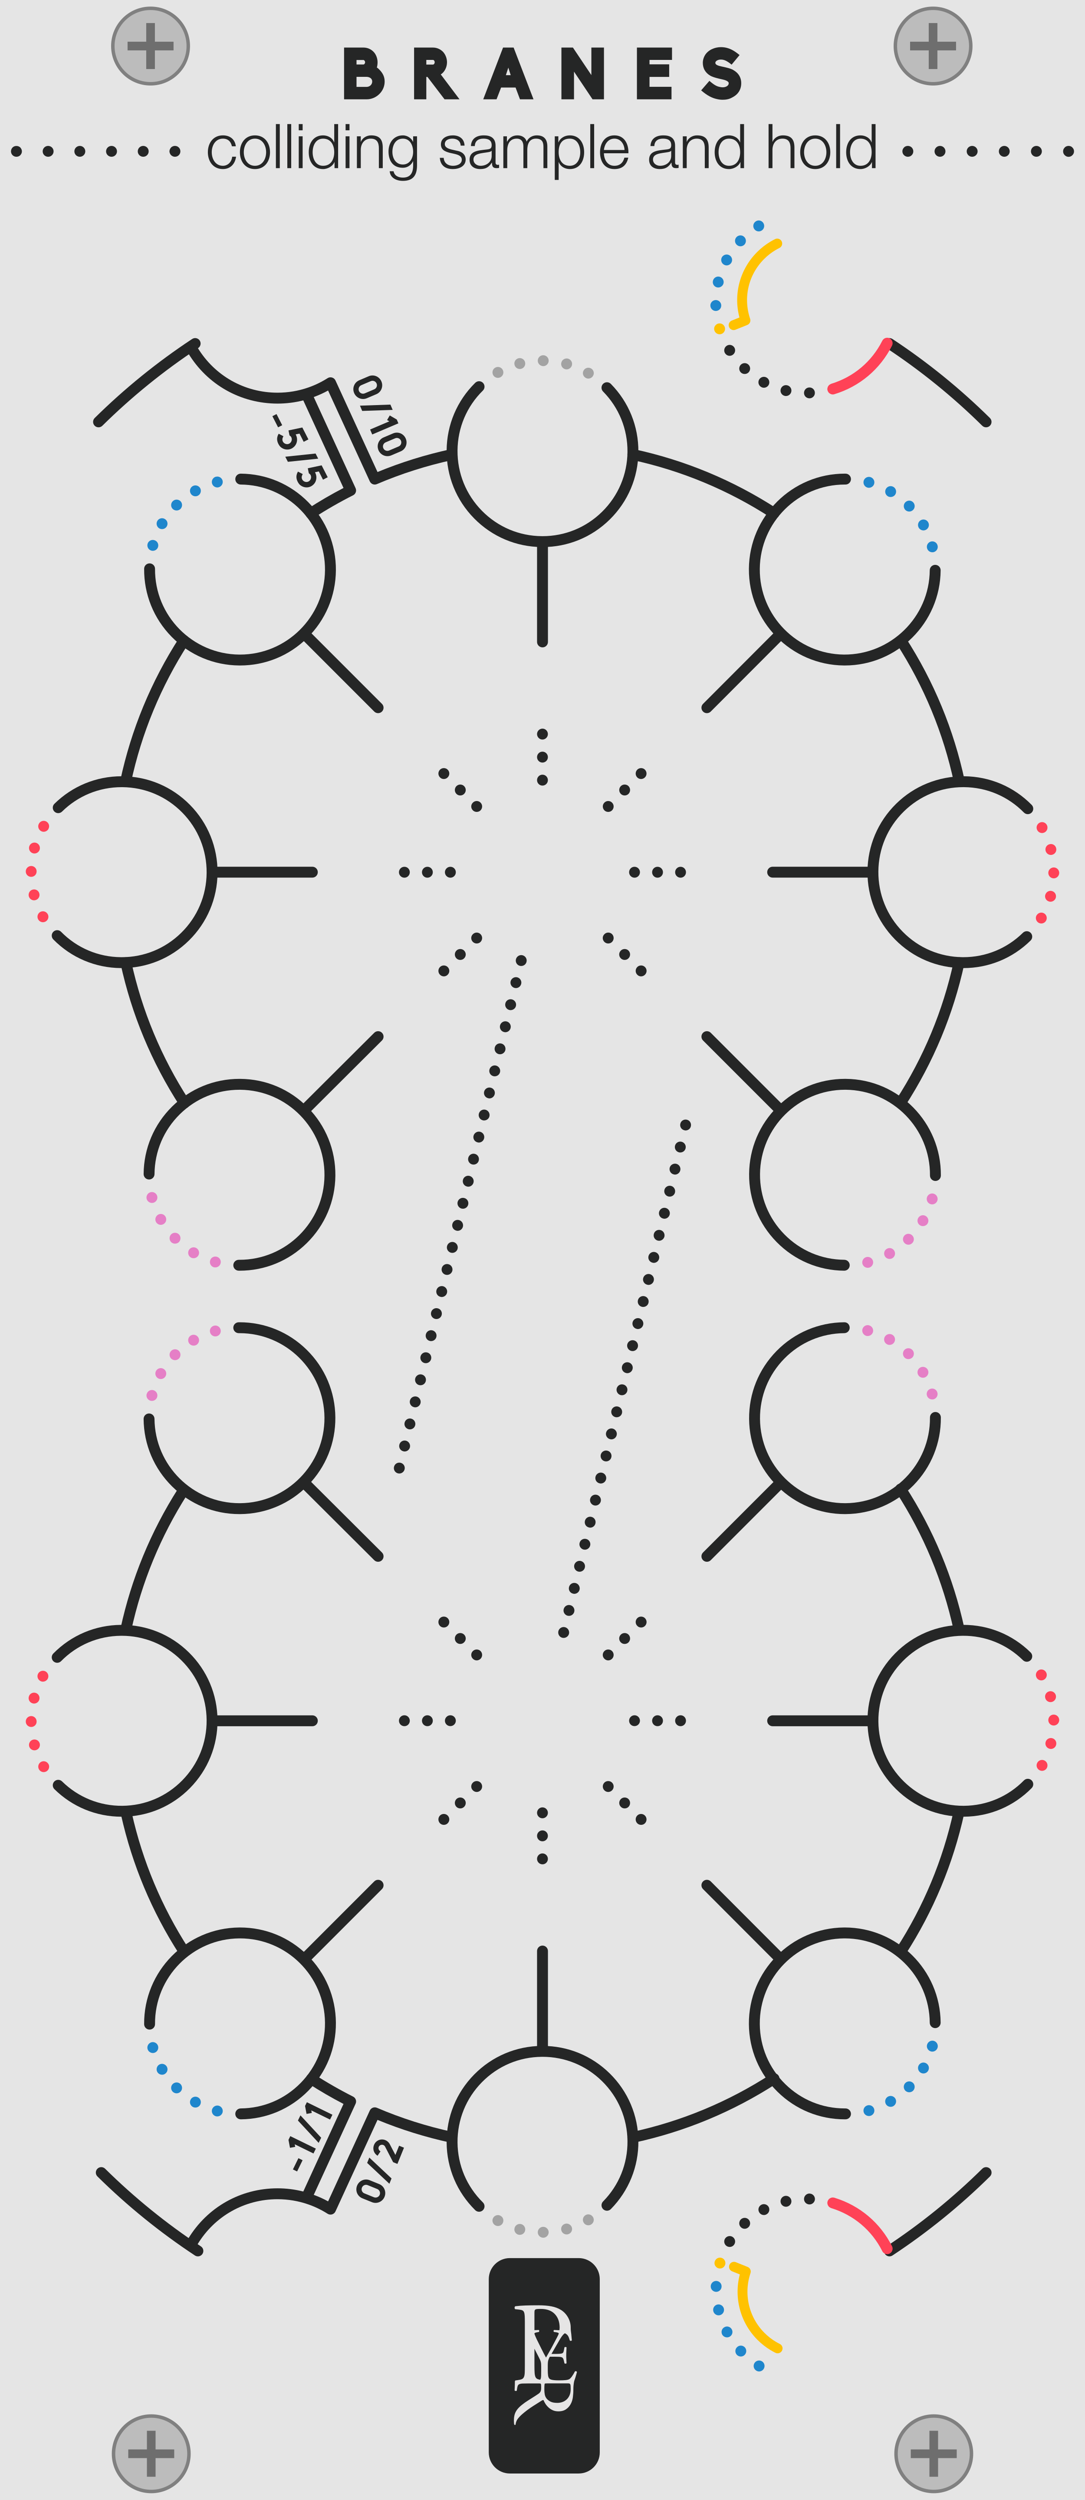 <?xml version="1.0" encoding="utf-8"?>
<!-- Generator: Adobe Illustrator 23.0.3, SVG Export Plug-In . SVG Version: 6.00 Build 0)  -->
<svg version="1.0" id="Layer_1" xmlns="http://www.w3.org/2000/svg" xmlns:xlink="http://www.w3.org/1999/xlink" x="0px" y="0px"
	 width="165px" height="380px" viewBox="0 0 165 380" enable-background="new 0 0 165 380" xml:space="preserve">
<g id="bg">
	<g>
		<rect fill="#E5E5E5" width="165" height="380"/>
	</g>
	<g>
		<rect fill="#E5E5E5" width="165" height="380"/>
	</g>
	<g>
		<rect fill="#E5E5E5" width="165" height="380"/>
	</g>
	<g>
		<g>
			<g>
				<circle fill="#BCBCBC" cx="22.896" cy="7" r="5.736"/>
				<path fill="#808080" d="M22.896,1.527c3.018,0,5.473,2.455,5.473,5.473s-2.455,5.473-5.473,5.473
					S17.424,10.018,17.424,7S19.879,1.527,22.896,1.527 M22.896,1c-3.314,0-6,2.686-6,6s2.686,6,6,6
					s6-2.686,6-6S26.21,1,22.896,1L22.896,1z"/>
			</g>
			<polygon fill="#6E6E6E" points="26.391,6.341 23.556,6.341 23.556,3.505 22.237,3.505 22.237,6.341 
				19.402,6.341 19.402,7.659 22.237,7.659 22.237,10.495 23.556,10.495 23.556,7.659 26.391,7.659 			
				"/>
		</g>
	</g>
	<g>
		<g>
			<g>
				<circle fill="#BCBCBC" cx="141.896" cy="7" r="5.736"/>
				<path fill="#808080" d="M141.896,1.527c3.018,0,5.473,2.455,5.473,5.473s-2.455,5.473-5.473,5.473
					S136.424,10.018,136.424,7S138.879,1.527,141.896,1.527 M141.896,1c-3.314,0-6,2.686-6,6s2.686,6,6,6
					s6-2.686,6-6S145.21,1,141.896,1L141.896,1z"/>
			</g>
			<polygon fill="#6E6E6E" points="145.391,6.341 142.556,6.341 142.556,3.505 141.237,3.505 141.237,6.341 
				138.402,6.341 138.402,7.659 141.237,7.659 141.237,10.495 142.556,10.495 142.556,7.659 
				145.391,7.659 			"/>
		</g>
	</g>
	<g>
		<g>
			<g>
				<circle fill="#BCBCBC" cx="23" cy="373" r="5.736"/>
				<path fill="#808080" d="M23,367.527c3.018,0,5.473,2.455,5.473,5.473s-2.455,5.473-5.473,5.473
					S17.528,376.018,17.528,373S19.982,367.527,23,367.527 M23,367c-3.314,0-6,2.686-6,6s2.686,6,6,6
					c3.314,0,6-2.686,6-6S26.314,367,23,367L23,367z"/>
			</g>
			<polygon fill="#6E6E6E" points="26.495,372.341 23.659,372.341 23.659,369.505 22.341,369.505 22.341,372.341 
				19.506,372.341 19.506,373.659 22.341,373.659 22.341,376.495 23.659,376.495 23.659,373.659 
				26.495,373.659 			"/>
		</g>
	</g>
	<g>
		<g>
			<g>
				<circle fill="#BCBCBC" cx="142" cy="373" r="5.736"/>
				<path fill="#808080" d="M142,367.527c3.018,0,5.473,2.455,5.473,5.473s-2.455,5.473-5.473,5.473
					s-5.473-2.455-5.473-5.473S138.982,367.527,142,367.527 M142,367c-3.314,0-6,2.686-6,6
					s2.686,6,6,6c3.314,0,6-2.686,6-6S145.314,367,142,367L142,367z"/>
			</g>
			<polygon fill="#6E6E6E" points="145.495,372.341 142.659,372.341 142.659,369.505 141.341,369.505 
				141.341,372.341 138.506,372.341 138.506,373.659 141.341,373.659 141.341,376.495 142.659,376.495 
				142.659,373.659 145.495,373.659 			"/>
		</g>
	</g>
</g>
<g id="serigraphy">
	<g>
		<g>
			<path fill="#252626" d="M82.5,98.408c-0.458,0-0.828-0.37-0.828-0.828v-29
				c0-0.458,0.37-0.828,0.828-0.828s0.828,0.37,0.828,0.828v29
				C83.328,98.038,82.958,98.408,82.5,98.408z"/>
		</g>
		<g>
			<path fill="#252626" d="M47.5,133.408h-29c-0.458,0-0.828-0.37-0.828-0.828s0.37-0.828,0.828-0.828h29
				c0.458,0,0.828,0.37,0.828,0.828S47.958,133.408,47.5,133.408z"/>
		</g>
		<g>
			<path fill="#252626" d="M146.5,133.408h-29c-0.458,0-0.828-0.37-0.828-0.828s0.37-0.828,0.828-0.828h29
				c0.458,0,0.828,0.37,0.828,0.828S146.958,133.408,146.5,133.408z"/>
		</g>
		<g>
			<path fill="#252626" d="M36.42,179.408c-0.213,0-0.425-0.081-0.587-0.243
				c-0.323-0.324-0.322-0.849,0.002-1.172l21.08-21c0.325-0.322,0.849-0.322,1.172,0.002
				s0.322,0.849-0.002,1.172l-21.08,21C36.843,179.328,36.632,179.408,36.42,179.408z"/>
		</g>
		<g>
			<path fill="#252626" d="M107.5,108.408c-0.212,0-0.424-0.08-0.585-0.242
				c-0.324-0.323-0.324-0.848-0.001-1.171l20.967-21c0.322-0.324,0.849-0.325,1.171-0.001
				c0.324,0.323,0.324,0.848,0.001,1.171l-20.967,21C107.925,108.327,107.712,108.408,107.5,108.408z"/>
		</g>
		<g>
			<path fill="#252626" d="M128.5,179.408c-0.212,0-0.424-0.081-0.586-0.242l-21-21
				c-0.323-0.323-0.323-0.849,0-1.172c0.324-0.322,0.848-0.322,1.172,0l21,21
				c0.323,0.323,0.323,0.849,0,1.172C128.924,179.327,128.712,179.408,128.5,179.408z"/>
		</g>
		<g>
			<path fill="#252626" d="M57.5,108.408c-0.212,0-0.424-0.081-0.586-0.242l-21-21
				c-0.323-0.323-0.323-0.849,0-1.172c0.324-0.322,0.848-0.322,1.172,0l21,21
				c0.323,0.323,0.323,0.849,0,1.172C57.924,108.327,57.712,108.408,57.5,108.408z"/>
		</g>
	</g>
	<g>
		<g>
			<path fill="#252626" d="M88.002,376H77.536c-1.771,0-3.207-1.436-3.207-3.207v-26.331
				c0-1.771,1.436-3.207,3.207-3.207h10.466c1.771,0,3.207,1.436,3.207,3.207v26.331
				C91.21,374.564,89.774,376,88.002,376z"/>
		</g>
		<g>
			<g>
				<path fill="#E6E5E5" d="M86.615,364.106c-0.114,0.263-0.266,0.481-0.455,0.652
					c-0.189,0.171-0.404,0.298-0.646,0.382c-0.242,0.084-0.494,0.125-0.758,0.125
					c-0.448,0-0.797-0.066-1.048-0.198c-0.25-0.132-0.446-0.286-0.586-0.461
					c-0.15-0.193-0.244-0.408-0.283-0.646c-0.04-0.237-0.059-0.474-0.059-0.712
					c0-0.334,0.007-0.564,0.02-0.692c0.013-0.128,0.028-0.2,0.046-0.217
					c0.035-0.026,0.18-0.039,0.435-0.039h3.084c0.088,0,0.16,0.007,0.217,0.02
					c0.057,0.013,0.101,0.048,0.132,0.105c0.031,0.057,0.05,0.143,0.059,0.257
					c0.009,0.114,0.013,0.272,0.013,0.474C86.787,363.526,86.729,363.843,86.615,364.106 M81.292,351.285
					c0.012-0.083,0.047-0.148,0.107-0.196c0.059-0.047,0.154-0.077,0.285-0.089
					c0.131-0.012,0.315-0.018,0.553-0.018c0.927,0,1.637,0.258,2.13,0.775
					c0.493,0.517,0.74,1.209,0.74,2.077c0,0.082-0.017,0.259-0.028,0.381
					c-0.068-0.001-0.137-0.002-0.205-0.003c-0.187-0.004-0.39-0.014-0.61-0.03
					c-0.049,0.024-0.075,0.071-0.079,0.14c-0.004,0.069,0.014,0.124,0.055,0.165l0.219,0.024
					c0.146,0.016,0.268,0.043,0.366,0.079c0.098,0.037,0.146,0.075,0.146,0.116
					s-0.024,0.116-0.073,0.225c-0.049,0.11-0.114,0.242-0.195,0.396
					c-0.081,0.155-0.169,0.319-0.262,0.494c-0.094,0.175-0.181,0.34-0.262,0.494
					c-0.187,0.358-0.378,0.709-0.573,1.054c-0.195,0.346-0.386,0.681-0.573,1.006
					c-0.236-0.423-0.468-0.866-0.695-1.329c-0.228-0.463-0.455-0.922-0.683-1.378
					c-0.016-0.032-0.045-0.093-0.085-0.183c-0.041-0.089-0.084-0.185-0.128-0.286
					c-0.045-0.102-0.084-0.197-0.116-0.286c-0.033-0.089-0.049-0.15-0.049-0.183
					c0-0.049,0.032-0.087,0.097-0.116c0.065-0.028,0.203-0.063,0.415-0.103l0.158-0.024
					c0.041-0.041,0.059-0.098,0.055-0.171c-0.004-0.073-0.035-0.118-0.091-0.134
					c-0.173,0.014-0.385,0.023-0.637,0.029v-2.586C81.274,351.481,81.28,351.368,81.292,351.285
					 M82.301,360.41c0,0.325-0.004,0.585-0.012,0.78c-0.008,0.195-0.037,0.347-0.085,0.457
					c-0.017,0.039-0.038,0.074-0.062,0.104c-0,0-0.001,0.001-0.002,0.001
					c-0.142-0.027-0.262-0.059-0.358-0.095c-0.16-0.059-0.276-0.166-0.347-0.321
					s-0.116-0.371-0.134-0.651c-0.018-0.279-0.027-0.651-0.027-1.114v-2.538l0.637,1.242
					c0.089,0.171,0.16,0.315,0.213,0.433c0.053,0.118,0.091,0.228,0.116,0.329
					c0.024,0.102,0.041,0.209,0.049,0.323c0.008,0.114,0.012,0.256,0.012,0.427v0.622H82.301z
					 M87.332,361.917c0.053-0.146,0.105-0.303,0.158-0.469c0.053-0.167,0.102-0.329,0.146-0.488
					c0.045-0.158,0.079-0.29,0.104-0.396c-0.025-0.057-0.071-0.093-0.14-0.11
					c-0.069-0.016-0.124-0.008-0.165,0.024c-0.163,0.317-0.319,0.577-0.469,0.78
					c-0.15,0.203-0.282,0.337-0.396,0.402c-0.065,0.033-0.14,0.061-0.226,0.085
					c-0.085,0.024-0.187,0.043-0.305,0.055c-0.118,0.012-0.26,0.023-0.427,0.031
					c-0.167,0.008-0.368,0.012-0.603,0.012c-0.268,0-0.49-0.008-0.664-0.024
					c-0.175-0.016-0.315-0.037-0.42-0.061c-0.106-0.025-0.189-0.053-0.25-0.085
					c-0.061-0.032-0.108-0.069-0.14-0.11c-0.098-0.106-0.16-0.262-0.189-0.469
					c-0.029-0.207-0.043-0.473-0.043-0.799v-0.804c0.002-0.111,0.005-0.21,0.01-0.294
					c0.008-0.15,0.03-0.29,0.067-0.42c0.037-0.13,0.093-0.268,0.171-0.415
					c0.018-0.035,0.039-0.073,0.061-0.112c0.029-0.001,0.06-0.001,0.094-0.001h0.707
					c0.236,0,0.429,0.004,0.579,0.012c0.15,0.008,0.27,0.024,0.36,0.049
					c0.122,0.033,0.209,0.09,0.262,0.171c0.053,0.081,0.091,0.179,0.116,0.293l0.11,0.475
					c0.032,0.041,0.087,0.059,0.164,0.055c0.077-0.004,0.128-0.026,0.152-0.067
					c0-0.138-0.008-0.313-0.024-0.524c-0.016-0.211-0.024-0.427-0.024-0.646
					c0-0.236,0.008-0.463,0.024-0.683c0.016-0.22,0.024-0.402,0.024-0.549
					c-0.024-0.04-0.075-0.063-0.152-0.067c-0.077-0.004-0.132,0.014-0.164,0.055l-0.097,0.5
					c-0.033,0.154-0.071,0.258-0.116,0.311c-0.045,0.053-0.104,0.091-0.177,0.116
					c-0.073,0.024-0.199,0.043-0.378,0.055c-0.179,0.012-0.398,0.018-0.658,0.018h-0.551
					c0.004-0.007,0.008-0.013,0.012-0.02l0.768-1.329c0.154-0.26,0.294-0.502,0.421-0.725
					c0.126-0.223,0.25-0.421,0.372-0.591c0.122-0.171,0.248-0.309,0.378-0.414
					c0.027-0.022,0.055-0.042,0.083-0.06c0.083,0.033,0.155,0.072,0.218,0.117
					c0.102,0.073,0.185,0.158,0.25,0.256c0.065,0.097,0.118,0.207,0.159,0.329
					c0.04,0.122,0.085,0.256,0.134,0.402c0.032,0.041,0.085,0.057,0.159,0.049
					c0.073-0.008,0.122-0.032,0.146-0.073c-0.016-0.13-0.03-0.278-0.042-0.445
					c-0.012-0.167-0.027-0.329-0.043-0.488c-0.016-0.159-0.038-0.3-0.055-0.427
					c-0.042-0.313-0.033-0.581-0.033-0.581c0-0.617-0.175-1.157-0.443-1.609
					c-0.267-0.451-0.609-0.808-1.025-1.069c-0.416-0.261-0.903-0.446-1.461-0.553
					c-0.559-0.107-1.212-0.16-1.96-0.16c-0.749,0-1.405,0.009-1.969,0.027
					c-0.565,0.018-1.084,0.057-1.56,0.116c-0.071,0.036-0.11,0.104-0.116,0.205
					c-0.006,0.101,0.02,0.181,0.08,0.241l0.641,0.071c0.202,0.024,0.359,0.062,0.473,0.116
					c0.113,0.053,0.196,0.151,0.249,0.294c0.053,0.143,0.086,0.333,0.098,0.57
					c0.012,0.238,0.018,0.547,0.018,0.927v6.577c0,0.463-0.006,0.835-0.018,1.114
					c-0.012,0.279-0.053,0.496-0.125,0.651s-0.178,0.261-0.321,0.321
					c-0.143,0.06-0.345,0.107-0.606,0.143l-0.374,0.053c-0.054,0.054-0.078,0.128-0.073,0.222
					c-0,0.191-0.003,0.251-0.007,0.466c-0.004,0.246-0.015,0.521-0.034,0.825
					c0.018,0.045,0.069,0.072,0.154,0.081c0.085,0.009,0.145-0.009,0.181-0.054l0.04-0.282
					c0.027-0.197,0.063-0.349,0.107-0.456c0.045-0.107,0.125-0.188,0.242-0.242
					c0.116-0.054,0.279-0.085,0.49-0.094c0.21-0.009,0.49-0.013,0.839-0.013h1.691
					c0.072,0,0.128,0.004,0.168,0.013c0.04,0.009,0.069,0.034,0.087,0.074
					c0.018,0.04,0.029,0.103,0.034,0.188c0.004,0.085,0.007,0.203,0.007,0.356
					c0,0.269-0.034,0.47-0.101,0.604c-0.067,0.134-0.177,0.251-0.329,0.349
					c-0.152,0.107-0.32,0.219-0.503,0.335c-0.184,0.116-0.367,0.233-0.55,0.349
					c-0.183,0.116-0.36,0.228-0.53,0.336c-0.17,0.107-0.318,0.206-0.443,0.295
					c-0.34,0.242-0.62,0.468-0.839,0.678c-0.219,0.21-0.391,0.423-0.517,0.637
					c-0.126,0.215-0.213,0.441-0.262,0.678c-0.049,0.237-0.074,0.499-0.074,0.785
					c0,0.259,0.022,0.457,0.067,0.591c0.027,0.036,0.061,0.052,0.101,0.047
					c0.04-0.005,0.069-0.025,0.087-0.061c0.018-0.179,0.06-0.349,0.127-0.51
					c0.067-0.161,0.15-0.3,0.248-0.416c0.188-0.233,0.4-0.452,0.637-0.658
					c0.237-0.206,0.499-0.416,0.785-0.631c0.286-0.215,0.608-0.436,0.966-0.664
					c0.358-0.228,0.752-0.477,1.181-0.745c0.054-0.036,0.109-0.065,0.168-0.087
					c0.058-0.023,0.11-0.016,0.154,0.02c0.062,0.17,0.156,0.351,0.282,0.544
					c0.125,0.192,0.28,0.374,0.463,0.544c0.183,0.17,0.398,0.311,0.644,0.423
					c0.246,0.112,0.53,0.168,0.852,0.168c0.474,0,0.864-0.105,1.168-0.316
					c0.304-0.21,0.541-0.476,0.711-0.799c0.17-0.313,0.28-0.66,0.329-1.04
					c0.049-0.381,0.076-0.781,0.074-1.202C87.192,362.413,87.332,361.917,87.332,361.917"/>
			</g>
		</g>
	</g>
	<g>
		<g>
			<g>
				<circle fill="none" cx="82.5" cy="68.58" r="13.752"/>
			</g>
			<g>
				<g>
					<path fill="#A3A3A3" d="M89.05,57.43c-0.39-0.229-0.53-0.729-0.29-1.13l0,0
						c0.23-0.39,0.74-0.52,1.13-0.29l0,0c0.4,0.23,0.53,0.74,0.29,1.13l0,0
						c-0.15,0.26-0.43,0.41-0.71,0.41l0,0C89.33,57.55,89.18,57.51,89.05,57.43z M75,57.02
						c-0.221-0.399-0.09-0.909,0.31-1.13l0,0c0.4-0.229,0.91-0.09,1.13,0.311l0,0
						c0.23,0.399,0.09,0.899-0.31,1.13l0,0c-0.13,0.069-0.271,0.109-0.41,0.109l0,0
						C75.43,57.44,75.149,57.29,75,57.02z M85.95,56.12c-0.45-0.12-0.71-0.58-0.58-1.021l0,0
						c0.12-0.439,0.58-0.7,1.02-0.58l0,0c0.44,0.12,0.7,0.58,0.58,1.021l0,0
						c-0.11,0.37-0.44,0.609-0.81,0.609l0,0C86.09,56.15,86.02,56.14,85.95,56.12z M78.25,55.47
						c-0.12-0.439,0.149-0.899,0.59-1.01l0,0c0.439-0.11,0.9,0.15,1.01,0.6l0,0
						c0.11,0.44-0.149,0.891-0.59,1l0,0c0,0,0,0,0,0.011l0,0c-0.07,0.01-0.14,0.02-0.21,0.02l0,0
						C78.68,56.09,78.34,55.84,78.25,55.47z M82.609,55.66c-0.46-0.011-0.83-0.391-0.83-0.84
						l0,0c0.011-0.46,0.381-0.83,0.841-0.82l0,0c0.449,0,0.819,0.38,0.819,0.83l0,0
						C83.439,55.29,83.06,55.66,82.609,55.66L82.609,55.66L82.609,55.66z"/>
				</g>
			</g>
			<g>
				<path fill="#E5E5E5" d="M72.855,58.777c-5.414,5.327-5.485,14.034-0.158,19.448
					c5.327,5.414,14.034,5.485,19.448,0.158c5.414-5.327,5.485-14.034,0.158-19.448"/>
				<path fill="#252626" d="M82.504,83.16c-0.04,0-0.081,0-0.122,0c-3.895-0.032-7.543-1.578-10.275-4.354
					c-2.731-2.775-4.218-6.449-4.187-10.344c0.032-3.895,1.578-7.544,4.354-10.275
					c0.325-0.318,0.851-0.316,1.172,0.01c0.32,0.326,0.316,0.851-0.01,1.172
					c-2.461,2.421-3.832,5.655-3.859,9.107c-0.028,3.452,1.289,6.708,3.711,9.168
					c2.421,2.461,5.655,3.832,9.107,3.859c0.036,0.001,0.072,0.001,0.108,0.001
					c3.412,0,6.626-1.315,9.061-3.712c2.461-2.421,3.831-5.655,3.859-9.107
					c0.027-3.452-1.29-6.708-3.712-9.169c-0.32-0.326-0.316-0.851,0.01-1.172
					c0.326-0.319,0.852-0.317,1.172,0.01c2.731,2.776,4.219,6.45,4.187,10.345
					c-0.031,3.895-1.577,7.543-4.354,10.275C89.979,81.676,86.354,83.16,82.504,83.16z"/>
			</g>
		</g>
		<g>
			<g>
				<circle fill="none" cx="128.467" cy="86.58" r="13.752"/>
			</g>
			<g>
				<g>
					<path fill="#1F86CC" d="M140.979,83.33L140.979,83.33L140.979,83.33
						c-0.12-0.44,0.15-0.891,0.59-1.01l0,0c0.45-0.11,0.9,0.149,1.011,0.6l0,0
						c0.12,0.44-0.15,0.89-0.59,1.01l0,0c-0.07,0.021-0.141,0.021-0.211,0.021l0,0
						C141.41,83.95,141.08,83.71,140.979,83.33z M139.71,80.21
						c-0.22-0.4-0.08-0.91,0.31-1.13l0,0c0.4-0.23,0.91-0.09,1.13,0.31l0,0
						c0.23,0.4,0.091,0.9-0.31,1.13l0,0c-0.13,0.07-0.271,0.11-0.4,0.11l0,0
						C140.149,80.63,139.87,80.48,139.71,80.21z M137.68,77.52
						c-0.32-0.33-0.32-0.859,0.01-1.18l0,0c0.33-0.32,0.851-0.32,1.17,0.01l0,0
						c0.32,0.33,0.32,0.851-0.01,1.17l0,0c-0.16,0.16-0.37,0.24-0.58,0.24l0,0
						C138.06,77.76,137.84,77.68,137.68,77.52z M135.02,75.44
						c-0.39-0.229-0.52-0.739-0.29-1.13l0,0c0.23-0.399,0.74-0.529,1.13-0.3l0,0
						c0.4,0.23,0.53,0.74,0.301,1.14l0,0c-0.16,0.261-0.44,0.4-0.721,0.4l0,0
						C135.3,75.55,135.149,75.52,135.02,75.44z M131.92,74.12L131.92,74.12L131.92,74.12
						c-0.44-0.12-0.7-0.58-0.58-1.021l0,0c0.12-0.439,0.58-0.7,1.02-0.58l0,0
						c0.44,0.13,0.7,0.58,0.58,1.021l0,0c-0.1,0.37-0.439,0.609-0.8,0.609l0,0
						C132.069,74.15,131.99,74.14,131.92,74.12z"/>
				</g>
			</g>
			<g>
				<path fill="#E5E5E5" d="M128.579,72.828c-7.595-0.062-13.802,6.045-13.863,13.64
					c-0.062,7.595,6.045,13.802,13.64,13.863c7.595,0.062,13.802-6.045,13.863-13.64"/>
				<path fill="#252626" d="M128.469,101.161c-0.04,0-0.08,0-0.12-0.001
					c-8.039-0.064-14.526-6.658-14.461-14.698c0.064-7.999,6.594-14.463,14.578-14.463
					c0.04,0,0.08,0,0.12,0.001c0.457,0.004,0.825,0.377,0.821,0.835
					c-0.004,0.455-0.374,0.821-0.828,0.821c-0.036-0.006-0.076,0-0.113,0
					c-7.078,0-12.864,5.729-12.922,12.819c-0.058,7.126,5.692,12.971,12.818,13.028
					c7.091,0.032,12.971-5.693,13.029-12.819c0.004-0.455,0.374-0.821,0.828-0.821
					c0.002,0,0.005,0,0.007,0c0.457,0.004,0.825,0.377,0.821,0.835
					C142.982,94.697,136.453,101.16,128.469,101.161z"/>
			</g>
		</g>
		<g>
			<g>
				<circle fill="none" cx="146.5" cy="132.58" r="13.752"/>
			</g>
			<g>
				<g>
					<path fill="#FF4257" d="M157.939,140.27c-0.399-0.239-0.529-0.75-0.3-1.14l0,0c0,0,0,0,0.01,0l0,0
						c0.23-0.39,0.74-0.52,1.13-0.29l0,0c0.391,0.23,0.521,0.74,0.29,1.13l0,0
						c-0.149,0.26-0.43,0.41-0.71,0.41l0,0C158.21,140.38,158.069,140.34,157.939,140.27z
						 M159.54,137.04c-0.45-0.12-0.71-0.58-0.58-1.021l0,0c0,0,0,0,0,0.011l0,0
						c0.12-0.44,0.569-0.71,1.02-0.58l0,0c0.44,0.12,0.7,0.569,0.58,1.01v0.01
						c-0.109,0.36-0.439,0.601-0.8,0.601l0,0C159.68,137.07,159.609,137.06,159.54,137.04z
						 M160.24,133.52c-0.461-0.01-0.82-0.38-0.82-0.84l0,0c0-0.45,0.38-0.819,0.84-0.819l0,0
						c0.46,0.01,0.82,0.38,0.82,0.84l0,0c-0.011,0.449-0.38,0.819-0.83,0.819l0,0
						C160.25,133.52,160.25,133.52,160.24,133.52z M159.01,129.33c-0.11-0.44,0.15-0.891,0.6-1l0,0
						c0.44-0.12,0.891,0.149,1,0.59l0,0c0.12,0.44-0.149,0.9-0.59,1.01l0,0
						c-0.069,0.021-0.14,0.03-0.21,0.03l0,0C159.439,129.96,159.109,129.71,159.01,129.33z
						 M157.75,126.21c-0.23-0.4-0.09-0.9,0.31-1.13l0,0c0.4-0.23,0.9-0.09,1.13,0.31
						l0,0c0.221,0.4,0.08,0.91-0.31,1.13l0,0c-0.13,0.07-0.271,0.11-0.41,0.11l0,0
						C158.18,126.63,157.899,126.48,157.75,126.21z"/>
				</g>
			</g>
			<g>
				<path fill="#E5E5E5" d="M156.303,122.935c-5.327-5.414-14.034-5.485-19.448-0.158
					c-5.414,5.327-5.485,14.034-0.158,19.448c5.327,5.414,14.034,5.485,19.448,0.158"/>
				<path fill="#252626" d="M146.503,147.161c-0.04,0-0.08,0-0.121-0.001
					c-3.895-0.031-7.543-1.577-10.275-4.354c-2.731-2.776-4.218-6.45-4.187-10.345
					c0.032-3.895,1.578-7.543,4.354-10.275c2.775-2.73,6.45-4.194,10.344-4.187
					c3.895,0.032,7.544,1.578,10.275,4.354c0.32,0.326,0.316,0.851-0.01,1.172
					c-0.324,0.319-0.85,0.317-1.172-0.01c-2.421-2.461-5.655-3.832-9.107-3.859
					c-0.035-0.001-0.072-0.001-0.107-0.001c-3.412,0-6.626,1.315-9.061,3.712
					c-2.461,2.421-3.832,5.655-3.859,9.107c-0.028,3.452,1.289,6.708,3.711,9.169
					c2.421,2.461,5.655,3.831,9.107,3.859c0.035,0,0.071,0,0.107,0c3.412,0,6.626-1.315,9.062-3.712
					c0.325-0.318,0.851-0.316,1.172,0.01c0.32,0.326,0.316,0.851-0.01,1.172
					C153.979,145.677,150.353,147.161,146.503,147.161z"/>
			</g>
		</g>
		<g>
			<g>
				<circle fill="none" cx="128.5" cy="178.58" r="13.752"/>
			</g>
			<g>
				<g>
					<path fill="#E57FC6" d="M131.149,192.1c-0.109-0.439,0.16-0.899,0.601-1.01l0,0l0,0l0,0
						c0.439-0.11,0.89,0.15,1.01,0.6l0,0c0.11,0.44-0.16,0.891-0.6,1.011l0,0
						c-0.07,0.01-0.141,0.02-0.2,0.02l0,0C131.59,192.72,131.25,192.48,131.149,192.1z
						 M134.56,190.95c-0.22-0.391-0.09-0.9,0.311-1.12l0,0c0.399-0.23,0.909-0.09,1.13,0.31
						l0,0c0.229,0.4,0.09,0.9-0.311,1.13l0,0c-0.13,0.07-0.27,0.101-0.41,0.101l0,0
						C134.99,191.37,134.71,191.22,134.56,190.95z M137.56,188.96
						c-0.33-0.32-0.319-0.85,0-1.17l0,0c0.33-0.32,0.851-0.32,1.17,0.01l0,0
						c0.33,0.33,0.32,0.85-0.01,1.17l0,0c-0.16,0.16-0.36,0.24-0.57,0.24l0,0
						C137.93,189.21,137.72,189.13,137.56,188.96z M139.93,186.27
						c-0.39-0.229-0.52-0.739-0.29-1.13l0,0c0.23-0.399,0.74-0.529,1.13-0.3l0,0
						c0.4,0.24,0.53,0.74,0.3,1.14l0,0c-0.159,0.261-0.43,0.4-0.72,0.4l0,0
						C140.21,186.38,140.06,186.35,139.93,186.27z M141.54,183.05
						c-0.45-0.12-0.7-0.58-0.58-1.02l0,0c0.12-0.44,0.58-0.7,1.02-0.58l0,0
						c0.44,0.13,0.7,0.58,0.58,1.02l0,0c-0.109,0.37-0.439,0.61-0.8,0.61l0,0
						C141.68,183.08,141.609,183.07,141.54,183.05z"/>
				</g>
			</g>
			<g>
				<path fill="#E5E5E5" d="M142.252,178.692c0.062-7.595-6.045-13.802-13.64-13.863
					c-7.595-0.062-13.802,6.045-13.863,13.64s6.045,13.802,13.64,13.863"/>
				<path fill="#252626" d="M128.389,193.16c-0.002,0-0.005,0-0.007,0
					c-3.895-0.031-7.543-1.577-10.275-4.354c-2.731-2.776-4.219-6.45-4.187-10.345
					c0.031-3.895,1.577-7.543,4.354-10.275c2.747-2.703,6.374-4.188,10.224-4.188
					c0.04,0,0.08,0,0.121,0.001c8.039,0.064,14.527,6.659,14.462,14.699
					c-0.004,0.455-0.374,0.821-0.828,0.821c-0.002,0-0.005,0-0.007,0
					c-0.457-0.004-0.825-0.377-0.821-0.835c0.058-7.126-5.693-12.972-12.819-13.029
					c-0.035,0-0.071,0-0.106,0c-7.078,0-12.864,5.729-12.922,12.819
					c-0.027,3.452,1.29,6.708,3.712,9.169c2.421,2.461,5.655,3.831,9.107,3.859
					c0.457,0.004,0.825,0.377,0.821,0.835C129.213,192.794,128.843,193.16,128.389,193.16z"/>
			</g>
		</g>
		<g>
			<g>
				<circle fill="none" cx="36.42" cy="178.58" r="13.752"/>
			</g>
			<g>
				<g>
					<path fill="#E57FC6" d="M32.52,192.64c-0.439-0.13-0.689-0.58-0.569-1.02l0,0
						c0.119-0.45,0.569-0.7,1.02-0.58l0,0c0.44,0.12,0.7,0.58,0.57,1.02l0,0
						c-0.101,0.36-0.431,0.601-0.8,0.601l0,0C32.67,192.66,32.6,192.65,32.52,192.64z
						 M29.02,191.15c-0.39-0.229-0.52-0.739-0.29-1.14l0,0c0.23-0.39,0.74-0.52,1.13-0.29
						l0,0c0.4,0.23,0.53,0.74,0.301,1.13l0,0c-0.16,0.271-0.44,0.41-0.721,0.41l0,0
						C29.3,191.26,29.149,191.23,29.02,191.15z M26.02,188.81
						c-0.31-0.33-0.31-0.859,0.01-1.18l0,0c0.33-0.32,0.86-0.31,1.181,0.01l0,0
						c0.319,0.33,0.31,0.851-0.01,1.181l0,0c-0.16,0.149-0.381,0.229-0.591,0.229l0,0
						C26.399,189.05,26.189,188.97,26.02,188.81z M23.729,185.77L23.729,185.77
						c-0.22-0.399-0.08-0.899,0.32-1.13l0,0c0.39-0.22,0.9-0.09,1.12,0.311l0,0l0,0l0,0
						c0.229,0.399,0.09,0.91-0.311,1.13l0,0c-0.13,0.069-0.27,0.109-0.399,0.109l0,0
						C24.17,186.19,23.89,186.04,23.729,185.77z M22.3,182.24L22.3,182.24
						c-0.11-0.44,0.15-0.891,0.6-1.011l0,0c0.44-0.109,0.891,0.15,1.011,0.601l0,0
						c0.109,0.439-0.16,0.89-0.601,1.01l0,0c-0.069,0.01-0.14,0.021-0.2,0.021l0,0
						C22.74,182.861,22.399,182.611,22.3,182.24z"/>
				</g>
			</g>
			<g>
				<path fill="#E5E5E5" d="M36.308,192.332c7.595,0.062,13.802-6.045,13.863-13.64
					s-6.045-13.802-13.64-13.863s-13.802,6.045-13.863,13.64"/>
				<path fill="#252626" d="M36.423,193.161c-0.04,0-0.08,0-0.121-0.001
					c-0.457-0.004-0.825-0.377-0.821-0.835c0.004-0.455,0.374-0.821,0.828-0.821
					c0.036-0.013,0.076-0.001,0.113,0c7.078,0,12.864-5.729,12.922-12.819
					c0.058-7.126-5.693-12.971-12.819-13.028c-0.036,0-0.071,0-0.107,0
					c-3.412,0-6.626,1.315-9.062,3.711c-2.461,2.422-3.831,5.656-3.859,9.108
					c-0.004,0.455-0.374,0.821-0.828,0.821c-0.002,0-0.005,0-0.007,0
					c-0.457-0.004-0.825-0.377-0.821-0.835c0.031-3.895,1.577-7.544,4.354-10.275
					c2.747-2.703,6.374-4.188,10.224-4.188c0.04,0,0.08,0,0.121,0.001
					c3.895,0.031,7.543,1.577,10.275,4.354c2.731,2.776,4.219,6.45,4.187,10.345
					c-0.031,3.895-1.577,7.543-4.354,10.275C43.899,191.677,40.272,193.161,36.423,193.161z"/>
			</g>
		</g>
		<g>
			<g>
				<circle fill="none" cx="18.5" cy="132.58" r="13.752"/>
			</g>
			<g>
				<g>
					<path fill="#FF4257" d="M5.81,139.77c-0.229-0.399-0.09-0.909,0.311-1.14l0,0
						c0.399-0.22,0.899-0.08,1.13,0.32l0,0c0.229,0.399,0.09,0.899-0.311,1.13l0,0
						c-0.13,0.069-0.27,0.109-0.41,0.109l0,0C6.24,140.19,5.96,140.03,5.81,139.77z
						 M4.38,136.24c-0.11-0.45,0.149-0.9,0.6-1.011l0,0c0.44-0.119,0.891,0.15,1,0.591l0,0
						c0.12,0.449-0.149,0.899-0.59,1.01l0,0c-0.07,0.02-0.14,0.03-0.21,0.03l0,0
						C4.81,136.861,4.479,136.611,4.38,136.24z M4.74,133.29c-0.461,0-0.83-0.37-0.82-0.83l0,0
						c0-0.46,0.38-0.82,0.83-0.82l0,0c0.46,0,0.83,0.38,0.819,0.83l0,0
						c0,0.46-0.369,0.82-0.819,0.82l0,0H4.74z M5.02,129.71c-0.439-0.12-0.7-0.58-0.58-1.021
						l0,0c0.12-0.439,0.58-0.699,1.021-0.579l0,0c0.439,0.119,0.7,0.579,0.58,1.02l0,0l0,0l0,0
						c-0.101,0.37-0.44,0.61-0.8,0.61l0,0C5.17,129.74,5.09,129.73,5.02,129.71z
						 M6.22,126.32c-0.39-0.23-0.53-0.74-0.29-1.131l0,0c0.23-0.399,0.74-0.529,1.13-0.3l0,0
						c0.4,0.24,0.53,0.74,0.29,1.141l0,0c0,0,0,0,0.01,0l0,0
						c-0.159,0.26-0.439,0.409-0.72,0.409l0,0C6.5,126.44,6.35,126.4,6.22,126.32z"/>
				</g>
			</g>
			<g>
				<path fill="#E5E5E5" d="M8.697,142.225c5.327,5.414,14.034,5.485,19.448,0.158
					s5.485-14.034,0.158-19.448c-5.327-5.414-14.034-5.485-19.448-0.158"/>
				<path fill="#252626" d="M18.504,147.16c-0.041,0-0.081,0-0.122,0c-3.895-0.032-7.544-1.578-10.275-4.354
					c-0.32-0.326-0.316-0.851,0.01-1.172c0.326-0.319,0.852-0.317,1.172,0.01
					c2.421,2.461,5.655,3.832,9.107,3.859c0.035,0.001,0.072,0.001,0.107,0.001
					c3.412,0,6.626-1.315,9.061-3.712c2.461-2.421,3.832-5.655,3.859-9.107
					c0.028-3.452-1.289-6.708-3.711-9.169c-2.421-2.461-5.655-3.831-9.107-3.859
					c-0.035,0-0.071,0-0.107,0c-3.412,0-6.626,1.315-9.062,3.712c-0.325,0.32-0.851,0.318-1.172-0.01
					c-0.32-0.326-0.316-0.851,0.01-1.172c2.747-2.703,6.374-4.188,10.224-4.188
					c0.04,0,0.08,0,0.121,0.001c3.895,0.031,7.543,1.577,10.275,4.354
					c2.731,2.776,4.218,6.45,4.187,10.345c-0.032,3.895-1.578,7.543-4.354,10.275
					C25.979,145.676,22.353,147.16,18.504,147.16z"/>
			</g>
		</g>
		<g>
			<g>
				<circle fill="none" cx="36.5" cy="86.581" r="13.752"/>
			</g>
			<g>
				<g>
					<path fill="#1F86CC" d="M23.02,83.7c-0.439-0.12-0.7-0.57-0.58-1.021l0,0
						c0.12-0.439,0.58-0.7,1.021-0.569l0,0c0.439,0.119,0.7,0.569,0.58,1.02l0,0
						c-0.101,0.36-0.431,0.6-0.8,0.6l0,0C23.17,83.73,23.1,83.73,23.02,83.7z
						 M24.22,80.32c-0.39-0.24-0.52-0.74-0.29-1.141l0,0c0.23-0.39,0.74-0.52,1.13-0.29
						l0,0c0.4,0.23,0.53,0.74,0.3,1.13l0,0l0,0l0,0c-0.159,0.271-0.43,0.41-0.72,0.41l0,0
						C24.5,80.43,24.359,80.39,24.22,80.32z M26.26,77.361c-0.32-0.33-0.31-0.851,0.01-1.171l0,0
						c0.33-0.329,0.851-0.319,1.181,0l0,0c0.319,0.33,0.31,0.851-0.011,1.181l0,0
						c-0.17,0.16-0.38,0.229-0.58,0.229l0,0C26.64,77.6,26.43,77.52,26.26,77.361z M29,75.02
						c-0.23-0.399-0.09-0.899,0.31-1.13l0,0c0.4-0.22,0.9-0.08,1.13,0.311l0,0
						c0.221,0.399,0.08,0.91-0.31,1.13l0,0l0,0l0,0c-0.13,0.08-0.271,0.109-0.41,0.109l0,0
						C29.43,75.44,29.149,75.29,29,75.02z M32.24,73.47c-0.11-0.439,0.149-0.89,0.6-1.01
						v0.01c0.439-0.12,0.89,0.15,1.01,0.59l0,0c0.11,0.44-0.16,0.891-0.6,1.011l0,0l0,0l0,0
						c-0.07,0.02-0.141,0.029-0.2,0.029l0,0C32.68,74.1,32.34,73.85,32.24,73.47z"/>
				</g>
			</g>
			<g>
				<path fill="#E5E5E5" d="M22.748,86.468c-0.062,7.595,6.045,13.802,13.64,13.863
					c7.595,0.062,13.802-6.045,13.863-13.64s-6.045-13.802-13.64-13.863"/>
				<path fill="#252626" d="M36.503,101.161c-0.04,0-0.08,0-0.121-0.001
					c-3.895-0.031-7.543-1.577-10.275-4.354c-2.731-2.776-4.219-6.45-4.187-10.345
					c0.004-0.455,0.374-0.821,0.828-0.821c0.002,0,0.005,0,0.007,0
					c0.457,0.004,0.825,0.377,0.821,0.835c-0.058,7.126,5.693,12.971,12.819,13.028
					c0.035,0,0.071,0,0.106,0c7.078,0.001,12.864-5.729,12.922-12.819
					c0.027-3.452-1.29-6.708-3.712-9.169c-2.421-2.461-5.655-3.831-9.107-3.859
					c-0.457-0.004-0.825-0.377-0.821-0.835c0.004-0.455,0.374-0.821,0.828-0.821
					c0.002,0,0.005,0,0.007,0c3.895,0.031,7.543,1.577,10.275,4.354
					c2.731,2.776,4.219,6.45,4.187,10.345c-0.031,3.895-1.577,7.543-4.354,10.275
					C43.979,99.677,40.353,101.161,36.503,101.161z"/>
			</g>
		</g>
	</g>
	<g>
		<g>
			<g>
				<path fill="#252626" d="M81.67,118.59c0-0.46,0.37-0.83,0.82-0.83l0,0
					c0.46,0,0.829,0.37,0.829,0.83l0,0c0,0.46-0.369,0.83-0.829,0.83l0,0
					C82.04,119.42,81.67,119.05,81.67,118.59z M81.67,115.09c0-0.46,0.37-0.83,0.82-0.83l0,0
					c0.46,0,0.829,0.37,0.829,0.83l0,0c0,0.46-0.369,0.83-0.829,0.83l0,0
					C82.04,115.92,81.67,115.55,81.67,115.09z M81.67,111.59c0-0.46,0.37-0.83,0.83-0.83l0,0
					c0.45,0,0.819,0.37,0.819,0.83l0,0c0,0.45-0.369,0.83-0.829,0.83l0,0
					C82.04,112.42,81.67,112.04,81.67,111.59z"/>
			</g>
		</g>
		<g>
			<g>
				<path fill="#252626" d="M67.66,132.59c0-0.46,0.38-0.83,0.83-0.83l0,0
					c0.46,0,0.829,0.37,0.829,0.83l0,0c0,0.46-0.369,0.83-0.829,0.83l0,0
					C68.04,133.42,67.66,133.05,67.66,132.59z M64.17,132.59c0-0.46,0.37-0.83,0.83-0.83
					l0,0c0.45,0,0.819,0.37,0.819,0.83l0,0c0,0.46-0.369,0.83-0.829,0.83l0,0
					C64.54,133.42,64.17,133.05,64.17,132.59z M60.67,132.59c0-0.46,0.37-0.83,0.83-0.83
					l0,0c0.46,0,0.819,0.37,0.819,0.83l0,0c0,0.46-0.369,0.83-0.819,0.83l0,0
					C61.04,133.42,60.67,133.05,60.67,132.59z"/>
			</g>
		</g>
		<g>
			<g>
				<path fill="#252626" d="M99.17,132.59c0-0.46,0.37-0.83,0.82-0.83l0,0
					c0.46,0,0.829,0.37,0.829,0.83l0,0c0,0.46-0.369,0.83-0.829,0.83l0,0
					C99.54,133.42,99.17,133.05,99.17,132.59z M95.67,132.59c0-0.46,0.359-0.83,0.82-0.83
					l0,0c0.46,0,0.829,0.37,0.829,0.83l0,0c0,0.46-0.369,0.83-0.819,0.83l0,0
					C96.04,133.42,95.67,133.05,95.67,132.59z M102.67,132.59c0-0.46,0.37-0.83,0.83-0.83
					l0,0c0.45,0,0.819,0.37,0.819,0.83l0,0c0,0.46-0.369,0.83-0.819,0.83l0,0
					C103.04,133.42,102.67,133.05,102.67,132.59z"/>
			</g>
		</g>
		<g>
			<g>
				<path fill="#252626" d="M66.91,148.17c-0.32-0.32-0.32-0.85,0-1.17l0,0
					c0.319-0.32,0.85-0.32,1.17,0l0,0c0.33,0.32,0.33,0.85,0,1.17l0,0
					c-0.16,0.17-0.37,0.25-0.58,0.25l0,0C67.279,148.42,67.069,148.33,66.91,148.17z
					 M69.41,145.68c-0.32-0.33-0.32-0.85,0-1.18l0,0c0.319-0.32,0.85-0.32,1.17,0l0,0
					c0.33,0.33,0.33,0.85,0,1.18l0,0c-0.16,0.16-0.37,0.24-0.59,0.24l0,0
					C69.779,145.92,69.569,145.84,69.41,145.68z M71.91,143.18c-0.33-0.33-0.33-0.85,0-1.17
					l0,0c0.319-0.33,0.85-0.33,1.17,0l0,0c0.319,0.32,0.319,0.84,0,1.17l0,0
					c-0.16,0.16-0.37,0.24-0.59,0.24l0,0C72.279,143.42,72.069,143.34,71.91,143.18z"/>
			</g>
		</g>
		<g>
			<g>
				<path fill="#252626" d="M91.91,123.18c-0.32-0.33-0.32-0.85,0-1.17l0,0
					c0.319-0.33,0.85-0.33,1.17,0l0,0c0.319,0.32,0.319,0.84,0,1.17l0,0
					c-0.16,0.16-0.38,0.24-0.59,0.24l0,0C92.279,123.42,92.069,123.34,91.91,123.18z
					 M94.41,120.68c-0.32-0.33-0.32-0.85,0-1.18l0,0c0.319-0.32,0.85-0.32,1.17,0l0,0
					c0.319,0.33,0.319,0.85,0,1.18l0,0c-0.16,0.16-0.37,0.24-0.59,0.24l0,0
					C94.779,120.92,94.569,120.84,94.41,120.68z M96.91,118.18c-0.32-0.33-0.32-0.85,0-1.18l0,0
					c0.319-0.32,0.85-0.32,1.17,0l0,0c0.319,0.33,0.319,0.85,0,1.17l0,0
					c-0.16,0.16-0.37,0.25-0.58,0.25l0,0C97.279,118.42,97.069,118.34,96.91,118.18z"/>
			</g>
		</g>
		<g>
			<g>
				<path fill="#252626" d="M96.91,148.17c-0.32-0.32-0.32-0.84,0-1.17l0,0
					c0.319-0.32,0.85-0.32,1.17,0l0,0c0.33,0.32,0.33,0.85,0,1.17l0,0
					c-0.16,0.16-0.37,0.25-0.59,0.25l0,0C97.279,148.42,97.069,148.34,96.91,148.17z
					 M94.41,145.68c-0.33-0.33-0.33-0.85,0-1.18l0,0c0.319-0.32,0.85-0.32,1.17,0l0,0
					c0.319,0.33,0.319,0.85,0,1.17l0,0c-0.16,0.17-0.37,0.25-0.59,0.25l0,0
					C94.779,145.92,94.569,145.84,94.41,145.68z M91.91,143.18c-0.33-0.33-0.33-0.85,0-1.17
					l0,0c0.319-0.33,0.85-0.33,1.17-0.01l0,0c0.319,0.33,0.319,0.85,0,1.18l0,0
					c-0.16,0.16-0.37,0.24-0.59,0.24l0,0C92.279,143.42,92.069,143.34,91.91,143.18z"/>
			</g>
		</g>
		<g>
			<g>
				<path fill="#252626" d="M71.91,123.18c-0.33-0.33-0.33-0.85,0-1.17l0,0
					c0.319-0.33,0.85-0.33,1.17,0l0,0c0.319,0.32,0.319,0.84,0,1.17l0,0
					c-0.16,0.16-0.38,0.24-0.59,0.24l0,0C72.279,123.42,72.069,123.34,71.91,123.18z
					 M69.41,120.68c-0.32-0.33-0.32-0.85,0-1.18l0,0c0.319-0.32,0.85-0.32,1.17,0l0,0
					c0.33,0.33,0.33,0.85,0,1.18l0,0c-0.16,0.16-0.37,0.24-0.59,0.24l0,0
					C69.779,120.92,69.569,120.84,69.41,120.68z M66.91,118.17c-0.32-0.32-0.32-0.85,0-1.17l0,0
					c0.319-0.32,0.85-0.32,1.17,0l0,0c0.33,0.32,0.33,0.85,0,1.17l0,0
					c-0.16,0.17-0.37,0.25-0.59,0.25l0,0C67.279,118.42,67.069,118.34,66.91,118.17z"/>
			</g>
		</g>
	</g>
	<g>
		<g>
			<path fill="#252626" d="M82.5,326.408c-0.458,0-0.828-0.37-0.828-0.828v-29
				c0-0.458,0.37-0.828,0.828-0.828s0.828,0.37,0.828,0.828v29
				C83.328,326.038,82.958,326.408,82.5,326.408z"/>
		</g>
		<g>
			<path fill="#252626" d="M47.5,262.408h-29c-0.458,0-0.828-0.37-0.828-0.828s0.37-0.828,0.828-0.828h29
				c0.458,0,0.828,0.37,0.828,0.828S47.958,262.408,47.5,262.408z"/>
		</g>
		<g>
			<path fill="#252626" d="M146.5,262.408h-29c-0.458,0-0.828-0.37-0.828-0.828s0.37-0.828,0.828-0.828h29
				c0.458,0,0.828,0.37,0.828,0.828S146.958,262.408,146.5,262.408z"/>
		</g>
		<g>
			<path fill="#252626" d="M57.5,237.408c-0.212,0-0.423-0.08-0.585-0.241l-21.08-21
				c-0.324-0.323-0.325-0.848-0.002-1.172c0.324-0.323,0.848-0.324,1.172-0.002l21.08,21
				c0.324,0.323,0.325,0.848,0.002,1.172C57.925,237.327,57.713,237.408,57.5,237.408z"/>
		</g>
		<g>
			<path fill="#252626" d="M128.467,308.408c-0.212,0-0.425-0.081-0.586-0.243l-20.967-21
				c-0.323-0.323-0.323-0.848,0.001-1.171c0.322-0.324,0.849-0.323,1.171,0.001l20.967,21
				c0.323,0.323,0.323,0.848-0.001,1.171C128.891,308.328,128.679,308.408,128.467,308.408z"/>
		</g>
		<g>
			<path fill="#252626" d="M107.5,237.408c-0.212,0-0.424-0.081-0.586-0.242
				c-0.323-0.323-0.323-0.849,0-1.172l21-21c0.324-0.322,0.848-0.322,1.172,0
				c0.323,0.323,0.323,0.849,0,1.172l-21,21C107.924,237.327,107.712,237.408,107.5,237.408z"/>
		</g>
		<g>
			<path fill="#252626" d="M36.5,308.408c-0.212,0-0.424-0.081-0.586-0.242c-0.323-0.323-0.323-0.849,0-1.172
				l21-21c0.324-0.322,0.848-0.322,1.172,0c0.323,0.323,0.323,0.849,0,1.172l-21,21
				C36.924,308.327,36.712,308.408,36.5,308.408z"/>
		</g>
	</g>
	<g>
		<g>
			<g>
				<circle fill="none" cx="82.5" cy="325.58" r="13.752"/>
			</g>
			<g>
				<g>
					<path fill="#A3A3A3" d="M81.779,339.34c0-0.46,0.37-0.84,0.83-0.84l0,0
						c0.45,0,0.82,0.37,0.83,0.82l0,0c0,0.46-0.37,0.84-0.819,0.84l0,0h-0.011l0,0
						C82.16,340.16,81.79,339.79,81.779,339.34z M78.84,339.7
						c-0.44-0.12-0.71-0.57-0.59-1.011l0,0c0.109-0.449,0.56-0.71,1.01-0.6l0,0
						c0.44,0.12,0.7,0.57,0.59,1.01l0,0c-0.1,0.38-0.43,0.62-0.8,0.62l0,0
						C78.979,339.72,78.91,339.71,78.84,339.7z M85.37,339.06
						c-0.13-0.449,0.13-0.899,0.58-1.02l0,0c0.439-0.12,0.89,0.14,1.02,0.58l0,0
						c0.12,0.439-0.14,0.89-0.58,1.01l0,0c-0.08,0.02-0.149,0.03-0.22,0.03l0,0
						C85.8,339.66,85.47,339.42,85.37,339.06z M75.31,338.27
						c-0.399-0.229-0.54-0.729-0.31-1.13l0,0c0.229-0.399,0.729-0.54,1.13-0.31l0,0
						c0.399,0.22,0.54,0.729,0.31,1.13l0,0c-0.149,0.27-0.43,0.42-0.72,0.42l0,0
						C75.58,338.38,75.439,338.34,75.31,338.27z M88.76,337.861
						c-0.24-0.4-0.1-0.91,0.29-1.141l0,0c0.39-0.229,0.9-0.1,1.13,0.3l0,0
						c0.24,0.391,0.1,0.9-0.29,1.13l0,0l0,0l0,0c-0.13,0.08-0.28,0.12-0.42,0.12l0,0
						C89.189,338.27,88.91,338.12,88.76,337.861z"/>
				</g>
			</g>
			<g>
				<path fill="#E5E5E5" d="M72.855,335.383c-5.414-5.327-5.485-14.034-0.158-19.448
					c5.327-5.414,14.034-5.485,19.448-0.158c5.414,5.327,5.485,14.034,0.158,19.448"/>
				<path fill="#252626" d="M72.855,336.211c-0.21,0-0.42-0.079-0.581-0.237
					c-2.776-2.731-4.322-6.38-4.354-10.274c-0.031-3.895,1.455-7.568,4.187-10.345
					c2.732-2.776,6.381-4.322,10.275-4.354c0.041,0,0.082,0,0.122,0c3.85,0,7.476,1.483,10.223,4.187
					c2.776,2.732,4.322,6.381,4.354,10.275c0.032,3.895-1.455,7.568-4.187,10.345
					c-0.321,0.327-0.847,0.329-1.172,0.01c-0.326-0.321-0.33-0.846-0.01-1.172
					c2.422-2.461,3.739-5.717,3.712-9.169c-0.028-3.452-1.398-6.687-3.859-9.107
					c-2.435-2.396-5.649-3.712-9.061-3.712c-0.036,0-0.072,0-0.108,0.001
					c-3.452,0.027-6.687,1.398-9.107,3.859c-2.422,2.461-3.739,5.717-3.711,9.169
					c0.027,3.451,1.398,6.686,3.859,9.106c0.326,0.321,0.33,0.846,0.01,1.172
					C73.284,336.129,73.069,336.211,72.855,336.211z"/>
			</g>
		</g>
		<g>
			<g>
				<circle fill="none" cx="128.467" cy="307.58" r="13.752"/>
			</g>
			<g>
				<g>
					<path fill="#1F86CC" d="M131.34,321.06c-0.12-0.449,0.14-0.899,0.58-1.02l0,0
						c0.439-0.13,0.899,0.13,1.02,0.57l0,0c0.12,0.449-0.14,0.899-0.58,1.02l0,0
						c-0.069,0.02-0.149,0.03-0.22,0.03l0,0C131.77,321.66,131.439,321.42,131.34,321.06z
						 M134.729,319.861c-0.239-0.4-0.1-0.91,0.29-1.141l0,0c0.4-0.229,0.9-0.1,1.141,0.29
						l0,0c0.229,0.4,0.1,0.9-0.301,1.14l0,0c-0.13,0.08-0.27,0.11-0.42,0.11l0,0
						C135.16,320.26,134.88,320.12,134.729,319.861z M137.689,317.82
						c-0.33-0.33-0.33-0.851-0.01-1.181l0,0c0.32-0.319,0.84-0.33,1.17-0.01l0,0
						c0.33,0.32,0.33,0.85,0.01,1.18l0,0c-0.159,0.16-0.38,0.24-0.59,0.24l0,0
						C138.06,318.05,137.85,317.97,137.689,317.82z M140.02,315.08
						c-0.39-0.23-0.529-0.73-0.31-1.13l0,0c0.229-0.4,0.729-0.54,1.13-0.311l0,0
						c0.4,0.23,0.54,0.73,0.31,1.13l0,0l0,0l0,0c-0.149,0.271-0.43,0.42-0.72,0.42l0,0
						C140.29,315.19,140.149,315.15,140.02,315.08z M141.569,311.84
						c-0.439-0.12-0.71-0.57-0.59-1.01l0,0c0.12-0.44,0.561-0.71,1.011-0.601l0,0
						c0.439,0.12,0.71,0.57,0.6,1.011l0,0c-0.1,0.38-0.44,0.63-0.811,0.63l0,0
						C141.71,311.87,141.64,311.861,141.569,311.84z"/>
				</g>
			</g>
			<g>
				<path fill="#E5E5E5" d="M128.579,321.332c-7.595,0.062-13.802-6.045-13.863-13.64
					c-0.062-7.595,6.045-13.802,13.64-13.863c7.595-0.062,13.802,6.045,13.863,13.64"/>
				<path fill="#252626" d="M128.465,322.161c-3.85,0-7.476-1.484-10.224-4.188
					c-2.776-2.731-4.322-6.381-4.354-10.275c-0.065-8.04,6.422-14.634,14.461-14.698
					c0.04-0.001,0.08-0.001,0.12-0.001c7.985,0,14.514,6.463,14.579,14.463
					c0.004,0.458-0.364,0.831-0.821,0.835c-0.002,0-0.005,0-0.007,0c-0.454,0-0.824-0.366-0.828-0.821
					c-0.059-7.091-5.846-12.819-12.923-12.819c-0.036,0-0.071,0-0.106,0
					c-7.126,0.058-12.876,5.902-12.818,13.028c0.028,3.452,1.398,6.687,3.859,9.108
					c2.436,2.396,5.649,3.711,9.062,3.711c0.038,0,0.071,0.001,0.114,0
					c0.454,0,0.824,0.366,0.828,0.821c0.004,0.458-0.364,0.831-0.821,0.835
					C128.545,322.161,128.505,322.161,128.465,322.161z"/>
			</g>
		</g>
		<g>
			<g>
				<circle fill="none" cx="146.5" cy="261.58" r="13.752"/>
			</g>
			<g>
				<g>
					<path fill="#FF4257" d="M158.06,269.08c-0.399-0.23-0.54-0.73-0.31-1.13l0,0
						c0.22-0.4,0.729-0.54,1.13-0.311l0,0c0.39,0.221,0.53,0.73,0.31,1.13l0,0
						c-0.149,0.261-0.439,0.42-0.72,0.42l0,0C158.33,269.19,158.189,269.15,158.06,269.08z
						 M159.609,265.83c-0.449-0.11-0.72-0.57-0.6-1.01l0,0c0.11-0.44,0.57-0.71,1.01-0.591
						l0,0c0.44,0.11,0.71,0.561,0.59,1.011l0,0c-0.09,0.37-0.43,0.62-0.79,0.62l0,0
						C159.75,265.861,159.68,265.85,159.609,265.83z M159.42,261.48c0-0.46,0.359-0.84,0.82-0.84
						l0,0c0.46,0,0.829,0.36,0.84,0.82l0,0c0,0.46-0.37,0.83-0.83,0.84l0,0l0,0l0,0
						C159.79,262.3,159.42,261.93,159.42,261.48z M158.96,258.13
						c-0.13-0.44,0.13-0.9,0.58-1.02l0,0c0.439-0.12,0.89,0.14,1.02,0.579l0,0
						c0.12,0.44-0.14,0.9-0.58,1.021l0,0c-0.08,0.02-0.149,0.03-0.229,0.03l0,0
						C159.39,258.74,159.06,258.5,158.96,258.13z M157.64,255.03h0.01
						c-0.239-0.391-0.109-0.9,0.29-1.141l0,0c0.391-0.229,0.9-0.1,1.13,0.3l0,0
						c0.24,0.391,0.101,0.9-0.29,1.131l0,0c-0.13,0.079-0.279,0.119-0.42,0.119l0,0
						C158.069,255.44,157.8,255.29,157.64,255.03z"/>
				</g>
			</g>
			<g>
				<path fill="#E5E5E5" d="M156.303,271.225c-5.327,5.414-14.034,5.485-19.448,0.158
					c-5.414-5.327-5.485-14.034-0.158-19.448c5.327-5.414,14.034-5.485,19.448-0.158"/>
				<path fill="#252626" d="M146.496,276.16c-3.85,0-7.475-1.483-10.222-4.187
					c-2.776-2.732-4.322-6.381-4.354-10.275c-0.031-3.895,1.455-7.568,4.187-10.345
					c2.732-2.776,6.381-4.322,10.275-4.354c0.04-0.001,0.081-0.001,0.121-0.001
					c3.85,0,7.476,1.484,10.224,4.188c0.326,0.321,0.33,0.846,0.01,1.172
					c-0.321,0.327-0.847,0.329-1.172,0.01c-2.461-2.422-5.726-3.742-9.169-3.712
					c-3.452,0.028-6.687,1.398-9.107,3.859c-2.422,2.461-3.739,5.717-3.711,9.169
					c0.027,3.452,1.398,6.687,3.859,9.107c2.435,2.396,5.648,3.712,9.061,3.712
					c0.036,0,0.071,0,0.107-0.001c3.452-0.027,6.687-1.398,9.107-3.859
					c0.321-0.327,0.847-0.329,1.172-0.01c0.326,0.321,0.33,0.846,0.01,1.172
					c-2.731,2.776-6.381,4.322-10.275,4.354C146.578,276.16,146.537,276.16,146.496,276.16z"/>
			</g>
		</g>
		<g>
			<g>
				<circle fill="none" cx="128.5" cy="215.581" r="13.752"/>
			</g>
			<g>
				<g>
					<path fill="#E57FC6" d="M140.96,212.13c-0.13-0.44,0.13-0.9,0.569-1.02l0,0
						c0.45-0.131,0.9,0.13,1.021,0.579l0,0c0,0,0,0,0-0.01l0,0c0.13,0.44-0.13,0.9-0.57,1.03
						l0,0c-0.08,0.02-0.149,0.02-0.22,0.02l0,0C141.39,212.73,141.06,212.49,140.96,212.13z
						 M139.64,209.02c-0.229-0.39-0.1-0.899,0.29-1.13l0,0c0.4-0.229,0.9-0.1,1.14,0.29
						l0,0l0,0l0,0c0.23,0.4,0.101,0.9-0.3,1.141l0,0c-0.13,0.079-0.27,0.109-0.41,0.109l0,0
						C140.069,209.43,139.8,209.29,139.64,209.02z M137.56,206.37
						c-0.319-0.33-0.33-0.851-0.01-1.181l0,0c0.32-0.319,0.85-0.329,1.18,0l0,0
						c0.32,0.32,0.33,0.841,0.011,1.171l0,0c-0.171,0.159-0.381,0.239-0.601,0.239l0,0
						C137.93,206.6,137.72,206.53,137.56,206.37z M134.87,204.33
						c-0.4-0.22-0.54-0.73-0.311-1.13l0,0c0.23-0.391,0.73-0.53,1.13-0.311l0,0
						c0.4,0.23,0.54,0.73,0.311,1.13l0,0c-0.15,0.271-0.431,0.42-0.721,0.42l0,0
						C135.14,204.44,135,204.41,134.87,204.33z M131.75,203.07c-0.44-0.12-0.71-0.57-0.601-1.011
						l0,0c0.12-0.449,0.57-0.71,1.011-0.6l0,0c0,0,0,0,0,0.01l0,0c0.439,0.11,0.71,0.561,0.6,1
						l0,0c-0.1,0.38-0.44,0.62-0.81,0.62l0,0C131.89,203.09,131.819,203.09,131.75,203.07z"/>
				</g>
			</g>
			<g>
				<path fill="#E5E5E5" d="M142.252,215.469c0.062,7.595-6.045,13.802-13.64,13.863
					c-7.595,0.062-13.802-6.045-13.863-13.64s6.045-13.802,13.64-13.863"/>
				<path fill="#252626" d="M128.497,230.161c-3.85,0-7.476-1.484-10.224-4.188
					c-2.776-2.732-4.322-6.381-4.354-10.275c-0.032-3.895,1.455-7.568,4.187-10.345
					c2.732-2.776,6.381-4.322,10.275-4.354c0.479-0.021,0.831,0.364,0.835,0.821
					c0.004,0.458-0.364,0.831-0.821,0.835c-3.452,0.028-6.687,1.398-9.107,3.859
					c-2.422,2.461-3.739,5.717-3.712,9.169c0.058,7.091,5.845,12.819,12.922,12.819
					c0.036,0,0.071,0,0.106,0c7.126-0.058,12.877-5.902,12.819-13.028
					c-0.004-0.458,0.364-0.831,0.821-0.835c0.002,0,0.005,0,0.007,0c0.454,0,0.824,0.366,0.828,0.821
					c0.032,3.895-1.455,7.568-4.187,10.345c-2.732,2.776-6.381,4.322-10.275,4.354
					C128.577,230.161,128.537,230.161,128.497,230.161z"/>
			</g>
		</g>
		<g>
			<g>
				<circle fill="none" cx="36.42" cy="215.581" r="13.752"/>
			</g>
			<g>
				<g>
					<path fill="#E57FC6" d="M22.899,212.93c-0.449-0.12-0.71-0.569-0.6-1.01l0,0c0,0,0,0,0.01,0l0,0
						c0.11-0.45,0.561-0.71,1-0.6l0,0c0.45,0.119,0.71,0.569,0.601,1.01l0,0
						c-0.101,0.38-0.44,0.62-0.801,0.62l0,0C23.04,212.95,22.97,212.95,22.899,212.93z
						 M24.04,209.52c-0.391-0.229-0.53-0.729-0.311-1.13l0,0c0.23-0.399,0.73-0.54,1.13-0.31
						l0,0c0.4,0.22,0.54,0.729,0.311,1.13l0,0c-0.15,0.27-0.43,0.42-0.72,0.42l0,0
						C24.31,209.63,24.17,209.59,24.04,209.52z M26.029,206.52c-0.319-0.319-0.329-0.84,0-1.17l0,0
						c0.32-0.319,0.841-0.33,1.171-0.01l0,0c0.319,0.32,0.329,0.85,0.01,1.18l0,0
						c-0.17,0.16-0.38,0.24-0.59,0.24l0,0C26.41,206.76,26.2,206.68,26.029,206.52z
						 M28.729,204.15c-0.229-0.399-0.1-0.909,0.29-1.14l0,0l0,0l0,0
						c0.4-0.229,0.9-0.1,1.141,0.3l0,0c0.229,0.391,0.1,0.891-0.29,1.13l0,0
						c-0.141,0.08-0.28,0.11-0.42,0.11l0,0C29.16,204.55,28.89,204.41,28.729,204.15z
						 M31.95,202.54c-0.131-0.44,0.14-0.891,0.569-1.01l0,0c0.45-0.131,0.9,0.13,1.021,0.569
						l0,0c0.13,0.44-0.13,0.9-0.57,1.021l0,0c-0.08,0.02-0.15,0.029-0.229,0.029l0,0
						C32.38,203.15,32.05,202.91,31.95,202.54z"/>
				</g>
			</g>
			<g>
				<path fill="#E5E5E5" d="M36.308,201.829c7.595-0.062,13.802,6.045,13.863,13.64
					s-6.045,13.802-13.64,13.863s-13.802-6.045-13.863-13.64"/>
				<path fill="#252626" d="M36.417,230.161c-3.85,0-7.476-1.484-10.224-4.188
					c-2.776-2.731-4.322-6.38-4.354-10.274c-0.004-0.458,0.364-0.831,0.821-0.835
					c0.002,0,0.005,0,0.007,0c0.454,0,0.824,0.366,0.828,0.821c0.058,7.09,5.845,12.818,12.922,12.818
					c0.036,0,0.071,0,0.106,0c7.126-0.058,12.877-5.902,12.819-13.028
					c-0.058-7.091-5.845-12.819-12.922-12.819c-0.038,0-0.074,0.008-0.113,0
					c-0.454,0-0.824-0.366-0.828-0.821c-0.004-0.458,0.364-0.831,0.821-0.835
					c0.041-0.001,0.081-0.001,0.121-0.001c3.85,0,7.476,1.484,10.224,4.188
					c2.776,2.732,4.322,6.381,4.354,10.275c0.032,3.895-1.455,7.568-4.187,10.345
					c-2.732,2.776-6.381,4.322-10.275,4.354C36.497,230.161,36.457,230.161,36.417,230.161z"/>
			</g>
		</g>
		<g>
			<g>
				<circle fill="none" cx="18.5" cy="261.58" r="13.752"/>
			</g>
			<g>
				<g>
					<path fill="#FF4257" d="M5.93,268.97L5.93,268.97L5.93,268.97
						c-0.229-0.39-0.1-0.899,0.29-1.13l0,0c0.39-0.229,0.9-0.1,1.13,0.29h0.01
						c0.23,0.4,0.101,0.9-0.3,1.14l0,0c-0.13,0.07-0.28,0.11-0.42,0.11l0,0
						C6.359,269.38,6.08,269.23,5.93,268.97z M4.439,265.47c-0.12-0.45,0.141-0.899,0.58-1.02
						l0,0c0.44-0.12,0.9,0.13,1.021,0.58v-0.011c0.12,0.45-0.141,0.9-0.58,1.021l0,0
						c-0.07,0.02-0.15,0.03-0.22,0.03l0,0C4.88,266.07,4.54,265.83,4.439,265.47z
						 M3.92,261.7c-0.01-0.46,0.359-0.83,0.82-0.84l0,0c0.46,0,0.829,0.369,0.829,0.829l0,0
						c0.011,0.45-0.359,0.83-0.819,0.83l0,0l0,0l0,0C4.29,262.52,3.92,262.15,3.92,261.7z
						 M4.97,258.93c-0.44-0.109-0.71-0.569-0.59-1.01l0,0l0,0l0,0
						c0.11-0.44,0.57-0.71,1.01-0.59l0,0c0.44,0.109,0.71,0.56,0.59,1.01l0,0
						c-0.09,0.37-0.43,0.62-0.8,0.62l0,0C5.109,258.96,5.04,258.95,4.97,258.93z
						 M6.12,255.52c-0.4-0.22-0.54-0.729-0.311-1.13l0,0c0.22-0.39,0.73-0.529,1.13-0.31l0,0
						c0.391,0.229,0.53,0.729,0.311,1.13l0,0c-0.16,0.27-0.44,0.42-0.73,0.42l0,0
						C6.39,255.63,6.25,255.6,6.12,255.52z"/>
				</g>
			</g>
			<g>
				<path fill="#E5E5E5" d="M8.697,251.935c5.327-5.414,14.034-5.485,19.448-0.158
					c5.414,5.327,5.485,14.034,0.158,19.448s-14.034,5.485-19.448,0.158"/>
				<path fill="#252626" d="M18.497,276.161c-3.85,0-7.476-1.484-10.224-4.188
					c-0.326-0.321-0.33-0.846-0.01-1.172c0.321-0.327,0.846-0.329,1.172-0.01
					c2.462,2.422,5.736,3.742,9.169,3.712c3.452-0.028,6.687-1.398,9.107-3.859
					c2.422-2.461,3.739-5.717,3.711-9.169c-0.027-3.452-1.398-6.687-3.859-9.107
					c-2.435-2.396-5.648-3.712-9.061-3.712c-0.036,0-0.071,0-0.107,0.001
					c-3.452,0.027-6.687,1.398-9.107,3.859c-0.321,0.327-0.847,0.329-1.172,0.01
					c-0.326-0.321-0.33-0.846-0.01-1.172c2.731-2.776,6.381-4.322,10.275-4.354
					c0.04,0,0.081,0,0.122,0c3.85,0,7.475,1.483,10.222,4.187c2.776,2.732,4.322,6.381,4.354,10.275
					c0.031,3.895-1.455,7.568-4.187,10.345c-2.732,2.776-6.381,4.322-10.275,4.354
					C18.578,276.161,18.537,276.161,18.497,276.161z"/>
			</g>
		</g>
		<g>
			<g>
				<circle fill="none" cx="36.5" cy="307.58" r="13.752"/>
			</g>
			<g>
				<g>
					<path fill="#1F86CC" d="M32.84,321.7L32.84,321.7L32.84,321.7
						c-0.45-0.12-0.71-0.57-0.6-1.011l0,0c0.119-0.439,0.569-0.71,1.01-0.6l0,0
						c0.45,0.12,0.71,0.57,0.6,1.01l0,0c-0.1,0.38-0.439,0.62-0.8,0.62l0,0
						C32.979,321.72,32.91,321.71,32.84,321.7z M29.31,320.27
						c-0.399-0.229-0.54-0.729-0.31-1.13l0,0c0.22-0.399,0.729-0.54,1.13-0.31l0,0
						c0.39,0.22,0.53,0.729,0.31,1.12l0,0c-0.149,0.27-0.43,0.42-0.72,0.42l0,0
						C29.58,320.37,29.439,320.34,29.31,320.27z M26.27,317.97
						c-0.319-0.32-0.33-0.84-0.01-1.17l0,0c0.33-0.32,0.85-0.33,1.18-0.01l0,0
						c0.32,0.32,0.33,0.85,0.011,1.17l0,0c-0.171,0.17-0.381,0.25-0.601,0.25l0,0
						C26.649,318.21,26.439,318.13,26.27,317.97z M23.93,314.98
						c-0.229-0.399-0.1-0.909,0.29-1.14l0,0c0.4-0.229,0.9-0.1,1.14,0.3l0,0
						c0.23,0.391,0.101,0.891-0.3,1.13l0,0c-0.13,0.08-0.27,0.11-0.41,0.11l0,0
						C24.359,315.38,24.09,315.24,23.93,314.98z M22.439,311.47c0,0,0,0,0,0.01l0,0
						c-0.12-0.449,0.141-0.899,0.58-1.029l0,0c0.44-0.12,0.9,0.14,1.021,0.58l0,0
						c0.12,0.439-0.141,0.899-0.58,1.02l0,0c-0.07,0.021-0.141,0.03-0.22,0.03l0,0
						C22.88,312.08,22.54,311.84,22.439,311.47z"/>
				</g>
			</g>
			<g>
				<path fill="#E5E5E5" d="M22.748,307.692c-0.062-7.595,6.045-13.802,13.64-13.863
					s13.802,6.045,13.863,13.64c0.062,7.595-6.045,13.802-13.64,13.863"/>
				<path fill="#252626" d="M36.611,322.16c-0.454,0-0.824-0.366-0.828-0.821
					c-0.004-0.458,0.364-0.831,0.821-0.835c3.452-0.028,6.687-1.398,9.107-3.859
					c2.422-2.461,3.739-5.717,3.712-9.169c-0.058-7.091-5.845-12.819-12.922-12.819
					c-0.036,0-0.071,0-0.106,0c-7.126,0.059-12.877,5.903-12.819,13.029
					c0.004,0.458-0.364,0.831-0.821,0.835c-0.002,0-0.005,0-0.007,0c-0.454,0-0.824-0.366-0.828-0.821
					c-0.065-8.039,6.422-14.634,14.462-14.699c0.04-0.001,0.081-0.001,0.121-0.001
					c3.85,0,7.476,1.484,10.224,4.188c2.776,2.732,4.322,6.381,4.354,10.275
					c0.032,3.895-1.455,7.568-4.187,10.345c-2.732,2.776-6.381,4.322-10.275,4.354
					C36.616,322.16,36.613,322.16,36.611,322.16z"/>
			</g>
		</g>
	</g>
	<g>
		<g>
			<g>
				<path fill="#252626" d="M81.67,282.57c0-0.46,0.37-0.83,0.82-0.83l0,0
					c0.46,0,0.829,0.37,0.829,0.83l0,0c0,0.46-0.369,0.829-0.819,0.829l0,0
					C82.04,283.4,81.67,283.03,81.67,282.57z M81.67,279.07c0-0.46,0.37-0.83,0.82-0.83l0,0
					c0.46,0,0.829,0.37,0.829,0.83l0,0c0,0.46-0.369,0.829-0.829,0.829l0,0
					C82.04,279.9,81.67,279.53,81.67,279.07z M81.67,275.57c0-0.46,0.37-0.83,0.82-0.83l0,0
					c0.46,0,0.829,0.37,0.829,0.83l0,0c0,0.449-0.369,0.829-0.829,0.829l0,0
					C82.04,276.4,81.67,276.02,81.67,275.57z"/>
			</g>
		</g>
		<g>
			<g>
				<path fill="#252626" d="M60.67,261.57c0-0.46,0.37-0.83,0.83-0.83l0,0
					c0.45,0,0.819,0.37,0.819,0.83l0,0c0,0.46-0.359,0.829-0.819,0.829l0,0
					C61.04,262.4,60.67,262.03,60.67,261.57z M64.17,261.57c0-0.46,0.37-0.83,0.82-0.83l0,0
					c0.46,0,0.829,0.37,0.829,0.83l0,0c0,0.46-0.369,0.829-0.819,0.829l0,0
					C64.54,262.4,64.17,262.03,64.17,261.57z M67.66,261.57c0-0.46,0.38-0.83,0.83-0.83l0,0
					c0.46,0,0.829,0.37,0.829,0.83l0,0c0,0.449-0.369,0.819-0.829,0.819l0,0
					C68.04,262.39,67.66,262.03,67.66,261.57z"/>
			</g>
		</g>
		<g>
			<g>
				<path fill="#252626" d="M102.67,261.57c0-0.46,0.37-0.83,0.83-0.83l0,0
					c0.45,0,0.819,0.37,0.819,0.83l0,0c0,0.46-0.369,0.829-0.819,0.829l0,0
					C103.04,262.4,102.67,262.03,102.67,261.57z M99.17,261.57c0-0.46,0.37-0.83,0.82-0.83
					l0,0c0.46,0,0.829,0.37,0.829,0.83l0,0c0,0.46-0.369,0.829-0.829,0.829l0,0
					C99.54,262.4,99.17,262.03,99.17,261.57z M95.67,261.57c0-0.46,0.37-0.83,0.83-0.83l0,0
					c0.45,0,0.819,0.37,0.819,0.83l0,0c0,0.449-0.369,0.819-0.829,0.819l0,0
					C96.029,262.39,95.67,262.02,95.67,261.57z"/>
			</g>
		</g>
		<g>
			<g>
				<path fill="#252626" d="M71.91,252.15c-0.33-0.319-0.33-0.85,0-1.17l0,0
					c0.319-0.319,0.85-0.319,1.17,0l0,0c0.319,0.32,0.319,0.851,0,1.17l0,0
					c-0.16,0.16-0.37,0.25-0.59,0.25l0,0C72.279,252.4,72.069,252.31,71.91,252.15z
					 M69.41,249.66c-0.32-0.33-0.32-0.851,0-1.181l0,0c0.319-0.319,0.85-0.319,1.17,0l0,0
					c0.33,0.33,0.33,0.851,0,1.17l0,0c-0.16,0.171-0.37,0.25-0.59,0.25l0,0
					C69.779,249.9,69.569,249.82,69.41,249.66z M66.91,247.16c-0.32-0.33-0.32-0.851,0-1.181
					l0,0c0.319-0.319,0.85-0.319,1.17,0l0,0c0.33,0.33,0.33,0.851,0,1.181l0,0
					c-0.16,0.16-0.37,0.239-0.58,0.239l0,0C67.279,247.4,67.069,247.32,66.91,247.16z"/>
			</g>
		</g>
		<g>
			<g>
				<path fill="#252626" d="M96.91,277.16c-0.32-0.33-0.32-0.851,0-1.181l0,0
					c0.319-0.319,0.85-0.319,1.17,0.011l0,0c0.319,0.319,0.319,0.84,0,1.17l0,0
					c-0.16,0.16-0.37,0.239-0.58,0.239l0,0C97.279,277.4,97.069,277.32,96.91,277.16z
					 M94.41,274.65c-0.32-0.319-0.32-0.84,0-1.17l0,0c0.319-0.319,0.85-0.319,1.17,0l0,0
					c0.319,0.33,0.319,0.851,0,1.181l0,0c-0.16,0.16-0.37,0.239-0.59,0.239l0,0
					C94.779,274.9,94.569,274.82,94.41,274.65z M91.91,272.15c-0.32-0.319-0.32-0.85,0-1.17l0,0
					c0.319-0.319,0.85-0.319,1.17,0l0,0c0.319,0.32,0.319,0.851,0,1.17l0,0
					c-0.16,0.16-0.37,0.25-0.59,0.25l0,0C92.279,272.4,92.069,272.31,91.91,272.15z"/>
			</g>
		</g>
		<g>
			<g>
				<path fill="#252626" d="M91.91,252.15c-0.33-0.319-0.33-0.85,0-1.17l0,0
					c0.319-0.319,0.85-0.319,1.17,0l0,0c0.319,0.32,0.319,0.851,0,1.17l0,0
					c-0.16,0.16-0.37,0.25-0.59,0.25l0,0C92.279,252.4,92.069,252.31,91.91,252.15z
					 M94.41,249.66c-0.33-0.33-0.33-0.851,0-1.181l0,0c0.319-0.319,0.85-0.319,1.17,0l0,0
					c0.319,0.33,0.319,0.851,0,1.181l0,0c-0.16,0.16-0.37,0.239-0.59,0.239l0,0
					C94.779,249.9,94.569,249.82,94.41,249.66z M96.91,247.15c-0.32-0.319-0.32-0.84,0-1.17
					l0,0c0.319-0.319,0.85-0.319,1.17,0l0,0c0.33,0.33,0.33,0.851,0,1.181l0,0
					c-0.16,0.16-0.37,0.239-0.58,0.239l0,0C97.279,247.4,97.069,247.32,96.91,247.15z"/>
			</g>
		</g>
		<g>
			<g>
				<path fill="#252626" d="M66.91,277.16c-0.32-0.33-0.32-0.851,0-1.181l0,0
					c0.319-0.319,0.85-0.319,1.17,0l0,0c0.33,0.33,0.33,0.851,0,1.181l0,0
					c-0.16,0.16-0.37,0.239-0.58,0.239l0,0C67.279,277.4,67.069,277.32,66.91,277.16z
					 M69.41,274.66c-0.32-0.33-0.32-0.851,0-1.181l0,0c0.319-0.319,0.85-0.319,1.17,0l0,0
					c0.33,0.33,0.33,0.851,0,1.181l0,0C70.42,274.82,70.21,274.9,70,274.9l0,0
					C69.779,274.9,69.569,274.82,69.41,274.66z M71.91,272.15c-0.33-0.319-0.33-0.85,0-1.17l0,0
					c0.319-0.319,0.85-0.319,1.17,0l0,0c0.319,0.32,0.319,0.851,0,1.17l0,0
					c-0.16,0.16-0.37,0.25-0.59,0.25l0,0C72.279,272.4,72.069,272.31,71.91,272.15z"/>
			</g>
		</g>
	</g>
	<g>
		<g>
			<path fill="#252626" d="M52.324,7.23h2.96c0.572,0,1.122,0.231,1.518,0.641
				c0.396,0.397,0.616,1.027,0.616,1.591c0,0.243-0.033,0.574-0.109,0.795
				c0.153,0.1,0.274,0.21,0.396,0.343L57.693,10.588c0.517,0.52,0.803,1.083,0.803,1.801
				c0,0.729-0.286,1.381-0.792,1.89c-0.506,0.508-1.199,0.817-1.925,0.817h-3.455V7.23z
				 M55.284,9.804c0.132-0.011,0.242-0.21,0.242-0.342c0-0.122-0.11-0.32-0.242-0.343h-1.067v0.685
				C54.216,9.804,55.284,9.804,55.284,9.804z M55.779,13.207c0.451-0.012,0.825-0.354,0.825-0.818
				c0-0.441-0.374-0.685-0.825-0.707h-1.562v1.525C54.216,13.207,55.779,13.207,55.779,13.207z"/>
		</g>
		<g>
			<path fill="#252626" d="M69.88,15.096h-2.277l-2.597-3.402H64.831v3.402h-1.859V7.23h2.872
				c0.571,0,1.11,0.231,1.507,0.629c0.396,0.409,0.627,1.027,0.627,1.603
				c0,0.751-0.363,1.479-0.946,1.855L69.88,15.096z M64.831,9.815h1.013
				c0.153,0,0.264-0.199,0.264-0.354c0-0.155-0.11-0.354-0.264-0.354h-1.013V9.815z"/>
		</g>
		<g>
			<path fill="#252626" d="M78.404,13.306h-2.2l-0.693,1.79h-2.024l3.015-7.865h1.606l3.025,7.865h-2.058
				L78.404,13.306z M77.303,10.279l-0.374,1.148h0.737L77.303,10.279z"/>
		</g>
		<g>
			<path fill="#252626" d="M87.291,10.887v4.209h-1.914V7.23h1.749l2.806,4.187V7.23h1.914v7.865h-1.738
				L87.291,10.887z"/>
		</g>
		<g>
			<path fill="#252626" d="M96.86,7.23h5.336v1.878h-3.422v0.674h2.992v1.911h-2.992v1.502h3.345v1.9
				h-5.259C96.86,15.096,96.86,7.23,96.86,7.23z"/>
		</g>
		<g>
			<path fill="#252626" d="M109.08,15.073c-0.792-0.165-1.518-0.53-2.453-1.336l1.255-1.447
				c0.692,0.607,1.1,0.839,1.584,0.928c0.143,0.033,0.286,0.055,0.418,0.055
				c0.22,0,0.418-0.044,0.572-0.121c0.132-0.066,0.362-0.21,0.362-0.508
				c0-0.31-0.571-0.497-1.066-0.597c-0.221-0.045-1.299-0.276-1.738-0.542
				c-0.748-0.441-1.134-1.115-1.134-1.955c0-0.464,0.154-0.905,0.407-1.281
				c0.253-0.354,0.605-0.63,1.013-0.817l-0.012,0.011c0.418-0.199,0.892-0.298,1.343-0.298
				c0.187,0,0.363,0.011,0.583,0.044c0.704,0.121,1.353,0.408,2.255,1.16l-1.21,1.458
				c-0.814-0.674-1.232-0.773-1.65-0.773c-0.209,0-0.374,0.044-0.506,0.11
				c-0.209,0.089-0.319,0.243-0.319,0.387c0,0.299,0.396,0.442,1.034,0.574
				c0.066,0.022,0.144,0.022,0.221,0.045c0.429,0.099,1.066,0.231,1.484,0.475h-0.011
				c0.792,0.442,1.21,1.138,1.21,2c0,0.508-0.132,0.982-0.418,1.381
				c-0.253,0.364-0.627,0.63-1.045,0.839c-0.44,0.232-0.891,0.299-1.386,0.299
				C109.608,15.162,109.322,15.129,109.08,15.073z"/>
		</g>
	</g>
	<g>
		<g>
			<path fill="#252626" d="M35.27,22.238c-0.159-0.723-0.601-1.163-1.37-1.163
				c-1.135,0-1.698,1.032-1.698,2.064s0.563,2.064,1.698,2.064c0.732,0,1.333-0.572,1.408-1.38h0.591
				c-0.159,1.164-0.92,1.877-1.999,1.877c-1.482,0-2.289-1.173-2.289-2.562s0.807-2.562,2.289-2.562
				c1.032,0,1.83,0.554,1.962,1.661h-0.592V22.238z"/>
		</g>
		<g>
			<path fill="#252626" d="M41.062,23.14c0,1.389-0.807,2.562-2.29,2.562
				c-1.482,0-2.289-1.173-2.289-2.562s0.807-2.562,2.289-2.562
				C40.256,20.577,41.062,21.751,41.062,23.14z M37.074,23.14c0,1.032,0.563,2.064,1.698,2.064
				c1.136,0,1.699-1.032,1.699-2.064s-0.563-2.064-1.699-2.064
				C37.638,21.075,37.074,22.107,37.074,23.14z"/>
		</g>
		<g>
			<path fill="#252626" d="M41.956,18.86h0.592v6.7h-0.592V18.86z"/>
		</g>
		<g>
			<path fill="#252626" d="M43.693,18.86h0.592v6.7h-0.592V18.86z"/>
		</g>
		<g>
			<path fill="#252626" d="M45.431,18.86h0.592v0.947h-0.592V18.86z M45.431,20.719h0.592v4.842h-0.592V20.719
				z"/>
		</g>
		<g>
			<path fill="#252626" d="M51.419,25.561H50.875v-0.92h-0.019c-0.254,0.629-1.023,1.061-1.727,1.061
				c-1.474,0-2.178-1.191-2.178-2.562s0.704-2.562,2.178-2.562c0.722,0,1.426,0.366,1.68,1.061h0.019
				v-2.777h0.591C51.419,18.86,51.419,25.561,51.419,25.561z M49.13,25.204
				c1.257,0,1.698-1.061,1.698-2.064s-0.441-2.064-1.698-2.064c-1.127,0-1.586,1.061-1.586,2.064
				S48.003,25.204,49.13,25.204z"/>
		</g>
		<g>
			<path fill="#252626" d="M52.557,18.86h0.592v0.947h-0.592V18.86z M52.557,20.719h0.592v4.842h-0.592V20.719
				z"/>
		</g>
		<g>
			<path fill="#252626" d="M54.275,20.719h0.591v0.835h0.02c0.216-0.582,0.863-0.977,1.548-0.977
				c1.36,0,1.773,0.714,1.773,1.868v3.115h-0.591v-3.021c0-0.835-0.272-1.464-1.229-1.464
				c-0.938,0-1.501,0.713-1.521,1.661v2.824h-0.591C54.275,25.561,54.275,20.719,54.275,20.719z"/>
		</g>
		<g>
			<path fill="#252626" d="M63.418,25.166c-0.009,1.445-0.562,2.328-2.148,2.328
				c-0.967,0-1.924-0.432-2.009-1.465h0.592c0.131,0.714,0.76,0.967,1.417,0.967
				c1.088,0,1.558-0.647,1.558-1.83v-0.656H62.809c-0.272,0.591-0.845,0.994-1.539,0.994
				c-1.549,0-2.187-1.107-2.187-2.486c0-1.333,0.788-2.44,2.187-2.44
				c0.703,0,1.304,0.441,1.539,0.977h0.019v-0.835h0.591V25.166z M62.827,23.083
				c0-0.947-0.441-2.008-1.558-2.008c-1.126,0-1.596,1.004-1.596,2.008c0,0.976,0.507,1.924,1.596,1.924
				C62.292,25.007,62.827,24.068,62.827,23.083z"/>
		</g>
		<g>
			<path fill="#252626" d="M70.057,22.136c-0.028-0.732-0.592-1.061-1.267-1.061
				c-0.526,0-1.146,0.206-1.146,0.835c0,0.525,0.601,0.713,1.004,0.816l0.789,0.179
				c0.676,0.103,1.379,0.497,1.379,1.342c0,1.051-1.041,1.454-1.942,1.454
				c-1.126,0-1.896-0.525-1.989-1.708h0.591c0.047,0.798,0.639,1.211,1.427,1.211
				c0.554,0,1.323-0.244,1.323-0.92c0-0.562-0.525-0.751-1.061-0.882l-0.76-0.169
				c-0.77-0.207-1.352-0.47-1.352-1.295c0-0.985,0.967-1.361,1.82-1.361
				c0.967,0,1.736,0.507,1.773,1.559C70.647,22.136,70.057,22.136,70.057,22.136z"/>
		</g>
		<g>
			<path fill="#252626" d="M71.616,22.201c0.057-1.136,0.854-1.624,1.961-1.624
				c0.854,0,1.783,0.263,1.783,1.559v2.571c0,0.225,0.112,0.356,0.348,0.356
				c0.065,0,0.141-0.02,0.188-0.038v0.498c-0.132,0.027-0.226,0.037-0.385,0.037
				c-0.601,0-0.694-0.338-0.694-0.845h-0.02c-0.412,0.629-0.835,0.985-1.764,0.985
				c-0.892,0-1.624-0.441-1.624-1.417c0-1.36,1.323-1.407,2.6-1.558
				c0.488-0.057,0.761-0.122,0.761-0.657c0-0.797-0.573-0.994-1.268-0.994
				c-0.731,0-1.275,0.338-1.295,1.126C72.207,22.201,71.616,22.201,71.616,22.201z M74.77,22.914H74.75
				c-0.074,0.141-0.337,0.188-0.497,0.216c-1.004,0.179-2.252,0.169-2.252,1.117
				c0,0.591,0.525,0.957,1.079,0.957c0.9,0,1.698-0.572,1.689-1.521V22.914z"/>
		</g>
		<g>
			<path fill="#252626" d="M76.546,20.719h0.544v0.816h0.028c0.31-0.582,0.816-0.958,1.586-0.958
				c0.638,0,1.21,0.311,1.389,0.948c0.291-0.638,0.9-0.948,1.539-0.948
				c1.061,0,1.604,0.554,1.604,1.699v3.284h-0.591v-3.256c0-0.798-0.301-1.229-1.146-1.229
				c-1.022,0-1.313,0.845-1.313,1.745v2.74H79.596v-3.284c0.009-0.657-0.263-1.201-1.014-1.201
				c-1.023,0-1.436,0.77-1.445,1.782v2.703H76.546V20.719z"/>
		</g>
		<g>
			<path fill="#252626" d="M84.366,20.719h0.544v0.919h0.019c0.272-0.656,0.948-1.061,1.727-1.061
				c1.474,0,2.178,1.192,2.178,2.562s-0.704,2.562-2.178,2.562c-0.723,0-1.426-0.366-1.68-1.061
				h-0.019v2.712h-0.591C84.366,27.353,84.366,20.719,84.366,20.719z M86.655,21.075
				c-1.304,0-1.698,0.966-1.698,2.064c0,1.004,0.441,2.064,1.698,2.064
				c1.126,0,1.586-1.061,1.586-2.064S87.781,21.075,86.655,21.075z"/>
		</g>
		<g>
			<path fill="#252626" d="M89.764,18.86h0.592v6.7h-0.592V18.86z"/>
		</g>
		<g>
			<path fill="#252626" d="M91.839,23.299c0.01,0.863,0.46,1.905,1.596,1.905
				c0.863,0,1.332-0.507,1.52-1.239h0.592c-0.254,1.099-0.892,1.736-2.111,1.736
				c-1.539,0-2.187-1.183-2.187-2.562c0-1.276,0.647-2.562,2.187-2.562
				c1.558,0,2.177,1.361,2.13,2.722H91.839z M94.974,22.802c-0.028-0.892-0.582-1.727-1.539-1.727
				c-0.967,0-1.502,0.845-1.596,1.727H94.974z"/>
		</g>
		<g>
			<path fill="#252626" d="M98.919,22.201c0.057-1.136,0.854-1.624,1.961-1.624
				c0.854,0,1.783,0.263,1.783,1.559v2.571c0,0.225,0.112,0.356,0.348,0.356
				c0.065,0,0.141-0.02,0.188-0.038v0.498c-0.132,0.027-0.226,0.037-0.385,0.037
				c-0.601,0-0.694-0.338-0.694-0.845h-0.02c-0.412,0.629-0.835,0.985-1.764,0.985
				c-0.892,0-1.624-0.441-1.624-1.417c0-1.36,1.323-1.407,2.6-1.558
				c0.488-0.057,0.761-0.122,0.761-0.657c0-0.797-0.573-0.994-1.268-0.994
				c-0.731,0-1.275,0.338-1.295,1.126C99.51,22.201,98.919,22.201,98.919,22.201z M102.072,22.914
				h-0.02c-0.074,0.141-0.337,0.188-0.497,0.216c-1.004,0.179-2.252,0.169-2.252,1.117
				c0,0.591,0.525,0.957,1.079,0.957c0.9,0,1.698-0.572,1.689-1.521V22.914z"/>
		</g>
		<g>
			<path fill="#252626" d="M103.839,20.719h0.591v0.835h0.02c0.216-0.582,0.863-0.977,1.548-0.977
				c1.36,0,1.773,0.714,1.773,1.868v3.115h-0.591v-3.021c0-0.835-0.272-1.464-1.229-1.464
				c-0.938,0-1.501,0.713-1.521,1.661v2.824h-0.591V20.719z"/>
		</g>
		<g>
			<path fill="#252626" d="M113.15,25.561h-0.544v-0.92h-0.019c-0.254,0.629-1.023,1.061-1.727,1.061
				c-1.474,0-2.178-1.191-2.178-2.562s0.704-2.562,2.178-2.562c0.722,0,1.426,0.366,1.68,1.061h0.019
				v-2.777h0.591C113.15,18.86,113.15,25.561,113.15,25.561z M110.861,25.204
				c1.257,0,1.698-1.061,1.698-2.064s-0.441-2.064-1.698-2.064c-1.127,0-1.586,1.061-1.586,2.064
				S109.734,25.204,110.861,25.204z"/>
		</g>
		<g>
			<path fill="#252626" d="M116.88,18.86h0.591v2.693h0.02c0.216-0.582,0.863-0.977,1.548-0.977
				c1.36,0,1.773,0.714,1.773,1.868v3.115h-0.591v-3.021c0-0.835-0.272-1.464-1.229-1.464
				c-0.938,0-1.501,0.713-1.521,1.661v2.824h-0.591V18.86z"/>
		</g>
		<g>
			<path fill="#252626" d="M126.267,23.14c0,1.389-0.807,2.562-2.29,2.562
				c-1.482,0-2.289-1.173-2.289-2.562s0.807-2.562,2.289-2.562
				C125.46,20.577,126.267,21.751,126.267,23.14z M122.278,23.14c0,1.032,0.563,2.064,1.698,2.064
				c1.136,0,1.699-1.032,1.699-2.064s-0.563-2.064-1.699-2.064
				C122.842,21.075,122.278,22.107,122.278,23.14z"/>
		</g>
		<g>
			<path fill="#252626" d="M127.16,18.86h0.592v6.7h-0.592V18.86z"/>
		</g>
		<g>
			<path fill="#252626" d="M133.148,25.561h-0.544v-0.92h-0.019c-0.254,0.629-1.023,1.061-1.727,1.061
				c-1.474,0-2.178-1.191-2.178-2.562s0.704-2.562,2.178-2.562c0.722,0,1.426,0.366,1.68,1.061h0.019
				v-2.777h0.591V25.561z M130.859,25.204c1.257,0,1.698-1.061,1.698-2.064s-0.441-2.064-1.698-2.064
				c-1.127,0-1.586,1.061-1.586,2.064S129.732,25.204,130.859,25.204z"/>
		</g>
	</g>
	<g>
		<g>
			<path fill="#252626" d="M2.5,23.83c-0.221,0-0.431-0.08-0.59-0.24
				c-0.15-0.15-0.24-0.36-0.24-0.58s0.09-0.44,0.24-0.59c0.31-0.311,0.859-0.311,1.18,0
				c0.07,0.08,0.13,0.17,0.17,0.27c0.05,0.101,0.07,0.21,0.07,0.32
				s-0.021,0.21-0.061,0.31c-0.05,0.101-0.109,0.19-0.18,0.271
				C2.93,23.75,2.72,23.83,2.5,23.83z"/>
		</g>
		<g>
			<path fill="#252626" d="M20.95,23.01c0-0.46,0.369-0.83,0.829-0.83l0,0
				c0.461,0,0.83,0.37,0.83,0.83l0,0c0,0.45-0.369,0.82-0.83,0.82l0,0
				C21.319,23.83,20.95,23.46,20.95,23.01z M16.13,23.01c0-0.46,0.37-0.83,0.83-0.83l0,0
				c0.46,0,0.83,0.37,0.83,0.83l0,0c0,0.45-0.37,0.82-0.83,0.82l0,0
				C16.5,23.83,16.13,23.46,16.13,23.01z M11.31,23.01c0-0.46,0.37-0.83,0.83-0.83l0,0
				c0.46,0,0.83,0.37,0.83,0.83l0,0c0,0.45-0.37,0.82-0.83,0.82l0,0
				C11.68,23.83,11.31,23.46,11.31,23.01z M6.49,23.01c0-0.46,0.369-0.83,0.829-0.83l0,0
				c0.46,0,0.83,0.37,0.83,0.83l0,0c0,0.45-0.37,0.82-0.83,0.82l0,0
				C6.859,23.83,6.49,23.46,6.49,23.01z"/>
		</g>
		<g>
			<path fill="#252626" d="M26.6,23.83c-0.109,0-0.21-0.021-0.31-0.061
				c-0.101-0.04-0.19-0.1-0.271-0.18s-0.14-0.17-0.18-0.271
				c-0.04-0.1-0.07-0.199-0.07-0.31s0.03-0.22,0.07-0.32
				c0.04-0.1,0.1-0.189,0.18-0.27c0.07-0.08,0.17-0.14,0.271-0.18
				c0.2-0.08,0.43-0.08,0.63,0c0.1,0.04,0.189,0.1,0.27,0.18s0.141,0.17,0.181,0.27
				c0.04,0.101,0.06,0.21,0.06,0.32s-0.02,0.21-0.06,0.31
				c-0.04,0.101-0.101,0.19-0.181,0.271s-0.17,0.14-0.27,0.18
				C26.819,23.81,26.71,23.83,26.6,23.83z"/>
		</g>
	</g>
	<g>
		<g>
			<path fill="#252626" d="M138.06,23.83c-0.109,0-0.21-0.021-0.31-0.061
				c-0.101-0.04-0.19-0.1-0.271-0.18c-0.16-0.15-0.25-0.36-0.25-0.59
				c0-0.21,0.09-0.431,0.25-0.58c0.07-0.08,0.16-0.14,0.271-0.18
				c0.3-0.12,0.67-0.051,0.899,0.18c0.15,0.149,0.24,0.37,0.24,0.58
				c0,0.12-0.02,0.22-0.06,0.319c-0.04,0.101-0.101,0.19-0.181,0.271
				C138.49,23.75,138.279,23.83,138.06,23.83z"/>
		</g>
		<g>
			<path fill="#252626" d="M156.779,23.01c0-0.46,0.37-0.83,0.83-0.83l0,0
				c0.46,0,0.83,0.37,0.83,0.83l0,0c0,0.45-0.37,0.82-0.83,0.82l0,0
				C157.149,23.83,156.779,23.46,156.779,23.01z M151.899,23.01c0-0.46,0.37-0.83,0.83-0.83l0,0
				c0.45,0,0.82,0.37,0.82,0.83l0,0c0,0.45-0.37,0.82-0.82,0.82l0,0
				C152.27,23.83,151.899,23.46,151.899,23.01z M147.01,23.01c0-0.46,0.37-0.83,0.83-0.83l0,0
				c0.45,0,0.83,0.37,0.83,0.83l0,0c0,0.45-0.38,0.82-0.83,0.82l0,0
				C147.38,23.83,147.01,23.46,147.01,23.01z M142.12,23.01c0-0.46,0.37-0.83,0.83-0.83l0,0
				c0.46,0,0.829,0.37,0.829,0.83l0,0c0,0.45-0.369,0.82-0.829,0.82l0,0
				C142.49,23.83,142.12,23.46,142.12,23.01z"/>
		</g>
		<g>
			<path fill="#252626" d="M162.5,23.84c-0.221,0-0.431-0.09-0.58-0.25
				c-0.08-0.07-0.141-0.17-0.19-0.271c-0.04-0.1-0.06-0.199-0.06-0.31
				s0.02-0.22,0.06-0.32c0.05-0.1,0.11-0.189,0.19-0.27
				c0.07-0.08,0.16-0.14,0.26-0.18c0.21-0.08,0.44-0.08,0.64,0
				c0.101,0.04,0.19,0.1,0.261,0.18c0.08,0.08,0.14,0.17,0.189,0.27
				c0.04,0.101,0.061,0.21,0.061,0.32s-0.021,0.21-0.061,0.31
				c-0.05,0.101-0.109,0.2-0.189,0.271C162.93,23.75,162.72,23.84,162.5,23.84z"/>
		</g>
	</g>
	<g>
		<g>
			<path fill="#252626" d="M60.529,223.97c-0.449-0.109-0.72-0.56-0.609-1l0,0
				c0.109-0.45,0.55-0.72,1-0.609l0,0c0.439,0.1,0.72,0.55,0.609,0.989l0,0
				c-0.09,0.38-0.43,0.641-0.8,0.641l0,0C60.66,223.99,60.6,223.98,60.529,223.97z
				 M61.34,220.611c-0.45-0.101-0.72-0.551-0.61-1l0,0c0.101-0.44,0.55-0.721,1-0.61l0,0
				c0.44,0.11,0.71,0.56,0.61,1l0,0c-0.09,0.38-0.43,0.64-0.811,0.64l0,0
				C61.47,220.64,61.399,220.63,61.34,220.611z M62.14,217.26c-0.439-0.11-0.72-0.55-0.61-1l0,0
				c0.11-0.45,0.551-0.72,1-0.61l0,0c0.44,0.11,0.721,0.551,0.61,1l0,0
				c-0.09,0.381-0.43,0.631-0.8,0.631l0,0C62.27,217.28,62.21,217.28,62.14,217.26z
				 M62.95,213.9c-0.44-0.1-0.721-0.55-0.61-1l0,0c0.1-0.439,0.55-0.71,1-0.609l0,0
				c0.439,0.109,0.72,0.56,0.61,1l0,0c-0.091,0.38-0.431,0.64-0.801,0.64l0,0
				C63.08,213.93,63.01,213.92,62.95,213.9z M63.75,210.55c-0.44-0.1-0.71-0.55-0.61-1l0,0
				c0.11-0.439,0.561-0.72,1-0.61l0,0c0.45,0.11,0.72,0.551,0.61,1l0,0
				c-0.09,0.381-0.42,0.631-0.8,0.631l0,0C63.89,210.57,63.819,210.57,63.75,210.55z
				 M64.56,207.2c-0.439-0.11-0.72-0.561-0.609-1l0,0c0.109-0.45,0.55-0.721,1-0.61l0,0
				c0.449,0.1,0.72,0.55,0.609,1l0,0c-0.09,0.37-0.43,0.63-0.8,0.63l0,0
				C64.689,207.22,64.63,207.21,64.56,207.2z M65.37,203.84c-0.45-0.1-0.721-0.55-0.61-1l0,0
				c0.1-0.44,0.55-0.72,0.99-0.61l0,0c0.45,0.11,0.72,0.551,0.609,1l0,0
				c-0.09,0.381-0.42,0.631-0.8,0.631l0,0C65.5,203.861,65.43,203.861,65.37,203.84z
				 M66.18,200.49c-0.45-0.11-0.729-0.551-0.62-1l0,0c0.11-0.45,0.561-0.721,1-0.61l0,0
				c0.45,0.1,0.72,0.55,0.61,1l0,0c-0.09,0.38-0.43,0.63-0.8,0.63l0,0
				C66.31,200.51,66.24,200.5,66.18,200.49z M66.979,197.13c-0.45-0.1-0.72-0.55-0.609-1l0,0
				c0.109-0.44,0.55-0.71,1-0.61l0,0c0.439,0.11,0.72,0.561,0.609,1l0,0
				c-0.09,0.38-0.43,0.641-0.81,0.641l0,0C67.109,197.16,67.04,197.15,66.979,197.13z
				 M67.79,193.78c-0.45-0.11-0.721-0.551-0.61-1l0,0c0.1-0.44,0.55-0.721,0.99-0.61l0,0
				c0.45,0.1,0.72,0.55,0.62,1l0,0c-0.101,0.38-0.431,0.63-0.811,0.63l0,0
				C67.92,193.8,67.85,193.79,67.79,193.78z M68.59,190.43c-0.44-0.109-0.72-0.56-0.61-1
				l0,0c0.11-0.45,0.55-0.72,1-0.62l0,0c0.44,0.11,0.721,0.561,0.61,1.011l0,0
				c-0.09,0.369-0.43,0.63-0.8,0.63l0,0C68.72,190.45,68.66,190.44,68.59,190.43z
				 M69.399,187.07c-0.449-0.11-0.72-0.551-0.609-1l0,0c0.1-0.44,0.55-0.721,1-0.61l0,0
				c0.439,0.11,0.71,0.55,0.609,1l0,0c-0.09,0.38-0.43,0.64-0.81,0.64l0,0
				C69.529,187.1,69.46,187.09,69.399,187.07z M70.2,183.72c-0.44-0.109-0.71-0.56-0.61-1l0,0
				c0.11-0.45,0.56-0.72,1-0.609l0,0c0.45,0.1,0.72,0.55,0.61,1l0,0
				c-0.091,0.38-0.431,0.63-0.801,0.63l0,0C70.34,183.74,70.27,183.73,70.2,183.72z
				 M71.01,180.361c-0.44-0.101-0.72-0.551-0.61-1l0,0c0.101-0.44,0.551-0.721,1-0.61l0,0
				c0.44,0.11,0.721,0.56,0.61,1l0,0c-0.09,0.38-0.43,0.64-0.8,0.64l0,0
				C71.14,180.39,71.08,180.38,71.01,180.361z M71.819,177.01c-0.449-0.11-0.72-0.56-0.609-1
				l0,0c0.1-0.439,0.55-0.72,0.99-0.61l0,0c0.449,0.101,0.72,0.551,0.609,1l0,0
				c-0.08,0.381-0.42,0.631-0.8,0.631l0,0C71.95,177.03,71.88,177.02,71.819,177.01z
				 M72.62,173.65c-0.44-0.1-0.721-0.55-0.61-0.989l0,0c0.11-0.45,0.56-0.721,1-0.62l0,0
				c0.45,0.109,0.72,0.56,0.61,1l0,0c-0.091,0.38-0.431,0.64-0.801,0.64l0,0
				C72.75,173.68,72.689,173.67,72.62,173.65z M73.43,170.3c-0.45-0.11-0.72-0.55-0.61-1l0,0
				c0.11-0.439,0.551-0.72,1-0.61l0,0c0.44,0.11,0.71,0.551,0.61,1l0,0
				c-0.09,0.381-0.43,0.631-0.81,0.631l0,0C73.56,170.32,73.49,170.32,73.43,170.3z
				 M74.24,166.94c-0.45-0.1-0.721-0.55-0.62-0.989l0,0c0.109-0.45,0.56-0.721,1-0.61l0,0
				c0.449,0.1,0.72,0.55,0.609,0.99l0,0c-0.09,0.38-0.43,0.64-0.8,0.64l0,0
				C74.37,166.97,74.3,166.96,74.24,166.94z M75.04,163.59c-0.44-0.1-0.721-0.55-0.61-1l0,0
				c0.11-0.44,0.55-0.72,1-0.61l0,0c0.44,0.11,0.72,0.561,0.61,1l0,0
				c-0.09,0.381-0.431,0.631-0.8,0.631l0,0C75.17,163.611,75.109,163.611,75.04,163.59z
				 M75.85,160.24c-0.45-0.11-0.72-0.561-0.609-1l0,0c0.1-0.45,0.55-0.721,1-0.61l0,0
				c0.439,0.1,0.71,0.55,0.609,1l0,0c-0.09,0.37-0.43,0.63-0.81,0.63l0,0
				C75.979,160.26,75.91,160.25,75.85,160.24z M76.649,156.88
				c-0.439-0.1-0.71-0.55-0.609-0.99l0,0c0.109-0.45,0.56-0.729,1-0.62l0,0
				c0.45,0.11,0.72,0.561,0.609,1l0,0c-0.09,0.38-0.43,0.641-0.8,0.641l0,0
				C76.779,156.91,76.72,156.9,76.649,156.88z M77.46,153.53c-0.44-0.11-0.72-0.551-0.61-1l0,0
				c0.101-0.45,0.55-0.721,1-0.61l0,0c0.44,0.11,0.72,0.55,0.61,1l0,0
				c-0.09,0.38-0.431,0.63-0.811,0.63l0,0C77.59,153.55,77.52,153.55,77.46,153.53z
				 M78.27,150.18c-0.45-0.109-0.72-0.56-0.62-1l0,0c0.11-0.45,0.561-0.72,1-0.62l0,0
				c0.45,0.11,0.721,0.561,0.61,1l0,0c-0.09,0.38-0.43,0.641-0.8,0.641l0,0
				C78.399,150.2,78.33,150.19,78.27,150.18z M79.069,146.82c-0.439-0.101-0.72-0.551-0.609-1
				l0,0c0.109-0.44,0.56-0.721,1-0.61l0,0c0.439,0.11,0.72,0.55,0.609,1l0,0
				c-0.09,0.38-0.43,0.63-0.8,0.63l0,0C79.2,146.84,79.14,146.84,79.069,146.82z"/>
		</g>
	</g>
	<g>
		<g>
			<path fill="#252626" d="M85.52,248.96c-0.439-0.1-0.71-0.55-0.609-1l0,0
				c0.109-0.44,0.56-0.72,1-0.61l0,0c0.449,0.11,0.72,0.561,0.619,1l0,0
				c-0.1,0.38-0.439,0.63-0.81,0.63l0,0C85.66,248.98,85.59,248.98,85.52,248.96z
				 M86.33,245.611c-0.44-0.11-0.721-0.551-0.61-1l0,0c0.11-0.44,0.55-0.721,1-0.61l0,0
				c0.44,0.1,0.72,0.55,0.61,1l0,0c-0.09,0.38-0.431,0.63-0.801,0.63l0,0
				C86.46,245.63,86.399,245.62,86.33,245.611z M87.14,242.25
				c-0.45-0.101-0.72-0.55-0.61-0.99l0,0c0.101-0.45,0.551-0.729,1-0.62l0,0
				c0.44,0.11,0.711,0.561,0.61,1l0,0c-0.09,0.38-0.43,0.641-0.81,0.641l0,0
				C87.27,242.28,87.2,242.27,87.14,242.25z M87.939,238.9c-0.439-0.109-0.71-0.55-0.609-1l0,0
				c0.109-0.439,0.56-0.72,1-0.609l0,0c0.449,0.109,0.72,0.55,0.609,1l0,0
				c-0.09,0.38-0.43,0.63-0.8,0.63l0,0C88.069,238.92,88.01,238.91,87.939,238.9z
				 M88.75,235.55c-0.44-0.11-0.721-0.56-0.61-1l0,0c0.101-0.45,0.55-0.72,1-0.61l0,0
				c0.44,0.101,0.72,0.551,0.61,0.99l0,0c-0.09,0.38-0.431,0.641-0.8,0.641l0,0
				C88.88,235.57,88.819,235.56,88.75,235.55z M89.56,232.19c-0.45-0.1-0.72-0.55-0.609-1l0,0
				c0.1-0.439,0.55-0.72,0.989-0.609l0,0c0.45,0.109,0.721,0.55,0.61,1l0,0
				c-0.09,0.38-0.42,0.64-0.8,0.64l0,0C89.689,232.22,89.62,232.21,89.56,232.19z
				 M90.359,228.84c-0.439-0.11-0.72-0.56-0.609-1l0,0c0.109-0.45,0.56-0.72,1-0.61l0,0
				c0.439,0.101,0.72,0.551,0.609,1l0,0c-0.09,0.37-0.43,0.631-0.8,0.631l0,0
				C90.49,228.861,90.43,228.85,90.359,228.84z M91.17,225.48c-0.45-0.1-0.72-0.55-0.61-1l0,0
				c0.11-0.439,0.55-0.71,1-0.609l0,0c0.44,0.109,0.72,0.56,0.61,1l0,0
				c-0.09,0.38-0.43,0.64-0.811,0.64l0,0C91.3,225.51,91.229,225.5,91.17,225.48z
				 M91.979,222.13c-0.45-0.11-0.72-0.55-0.62-1l0,0c0.11-0.44,0.561-0.72,1-0.61l0,0
				c0.45,0.101,0.721,0.551,0.61,1l0,0c-0.09,0.38-0.43,0.63-0.8,0.63l0,0
				C92.109,222.15,92.04,222.14,91.979,222.13z M92.779,218.77c-0.439-0.1-0.72-0.55-0.609-0.989
				l0,0c0.109-0.45,0.55-0.721,1-0.62l0,0c0.439,0.109,0.72,0.56,0.609,1l0,0
				c-0.09,0.38-0.43,0.64-0.8,0.64l0,0C92.91,218.8,92.85,218.79,92.779,218.77z
				 M93.59,215.42c-0.45-0.11-0.72-0.55-0.61-1l0,0c0.101-0.44,0.55-0.72,0.99-0.61l0,0
				c0.45,0.11,0.72,0.551,0.62,1l0,0c-0.09,0.38-0.43,0.63-0.811,0.63l0,0
				C93.72,215.44,93.649,215.44,93.59,215.42z M94.39,212.07c-0.439-0.11-0.71-0.561-0.61-1
				l0,0c0.11-0.45,0.561-0.721,1-0.61l0,0c0.45,0.1,0.721,0.55,0.61,0.99l0,0
				c-0.09,0.38-0.43,0.64-0.8,0.64l0,0C94.52,212.09,94.46,212.08,94.39,212.07z
				 M95.2,208.71c-0.44-0.1-0.721-0.55-0.61-1l0,0c0.1-0.44,0.55-0.72,1-0.61l0,0
				c0.439,0.11,0.72,0.55,0.61,1l0,0c-0.091,0.38-0.431,0.641-0.811,0.641l0,0
				C95.33,208.74,95.26,208.73,95.2,208.71z M96.01,205.361c-0.45-0.11-0.72-0.561-0.62-1l0,0
				c0.11-0.45,0.561-0.721,1.01-0.61l0,0c0.44,0.1,0.71,0.55,0.601,1l0,0
				c-0.09,0.37-0.42,0.63-0.8,0.63l0,0C96.14,205.38,96.069,205.37,96.01,205.361z
				 M96.81,202c-0.439-0.101-0.72-0.55-0.609-1l0,0c0.109-0.44,0.56-0.71,1-0.61l0,0
				c0.439,0.11,0.72,0.561,0.609,1l0,0c-0.09,0.38-0.43,0.641-0.81,0.641l0,0
				C96.939,202.03,96.88,202.02,96.81,202z M97.62,198.65c-0.45-0.109-0.721-0.55-0.61-1l0,0
				c0.1-0.439,0.55-0.72,1-0.609l0,0c0.44,0.1,0.72,0.55,0.61,1l0,0
				c-0.091,0.38-0.431,0.63-0.811,0.63l0,0C97.75,198.67,97.689,198.67,97.62,198.65z
				 M98.42,195.29c-0.44-0.101-0.72-0.55-0.61-0.99l0,0c0.11-0.45,0.561-0.72,1-0.62l0,0
				c0.45,0.11,0.72,0.561,0.61,1l0,0c-0.09,0.38-0.43,0.641-0.8,0.641l0,0
				C98.56,195.32,98.49,195.31,98.42,195.29z M99.229,191.94c-0.45-0.109-0.72-0.55-0.609-1l0,0
				c0.109-0.439,0.55-0.72,1-0.609l0,0c0.439,0.109,0.72,0.56,0.609,1l0,0
				c-0.09,0.38-0.43,0.64-0.81,0.64l0,0C99.359,191.97,99.29,191.96,99.229,191.94z
				 M100.04,188.59c-0.45-0.11-0.721-0.56-0.61-1l0,0c0.1-0.45,0.55-0.72,0.99-0.61l0,0
				c0.45,0.101,0.72,0.551,0.62,1l0,0c-0.101,0.37-0.431,0.631-0.811,0.631l0,0
				C100.17,188.611,100.1,188.6,100.04,188.59z M100.84,185.23c-0.44-0.1-0.72-0.55-0.61-1
				l0,0c0.11-0.439,0.55-0.72,1-0.609l0,0c0.44,0.109,0.721,0.56,0.61,1l0,0
				c-0.09,0.38-0.43,0.64-0.8,0.64l0,0C100.97,185.26,100.91,185.25,100.84,185.23z
				 M101.649,181.88c-0.449-0.11-0.72-0.56-0.609-1l0,0c0.1-0.44,0.55-0.72,1-0.61l0,0
				c0.439,0.101,0.71,0.551,0.609,1l0,0c-0.09,0.38-0.43,0.63-0.81,0.63l0,0
				C101.779,181.9,101.71,181.89,101.649,181.88z M102.46,178.52c-0.45-0.1-0.72-0.55-0.62-1
				l0,0c0.11-0.439,0.56-0.71,1-0.609l0,0c0.45,0.109,0.72,0.56,0.61,1l0,0
				c-0.091,0.38-0.431,0.64-0.801,0.64l0,0C102.59,178.55,102.52,178.54,102.46,178.52z
				 M103.26,175.17c-0.44-0.11-0.72-0.55-0.61-1l0,0c0.101-0.44,0.551-0.72,1-0.61l0,0
				c0.44,0.11,0.721,0.551,0.61,1l0,0c-0.09,0.38-0.43,0.63-0.8,0.63l0,0
				C103.39,175.19,103.33,175.19,103.26,175.17z M104.069,171.81
				c-0.449-0.1-0.72-0.55-0.609-0.989l0,0c0.1-0.45,0.55-0.721,1-0.61l0,0
				c0.439,0.1,0.71,0.55,0.6,1l0,0c-0.08,0.37-0.42,0.63-0.8,0.63l0,0
				C104.2,171.84,104.13,171.83,104.069,171.81z"/>
		</g>
	</g>
	<g>
		<path fill="#252626" d="M14.984,64.957c-0.214,0-0.428-0.082-0.59-0.246
			c-0.321-0.326-0.317-0.851,0.008-1.172c4.533-4.474,9.52-8.515,14.821-12.01
			c0.383-0.253,0.896-0.146,1.147,0.235c0.252,0.382,0.146,0.896-0.235,1.147
			c-5.212,3.437-10.113,7.408-14.569,11.807C15.405,64.878,15.194,64.957,14.984,64.957z"/>
	</g>
	<g>
		<path fill="#252626" d="M149.956,64.957c-0.21,0-0.421-0.079-0.582-0.238
			c-4.456-4.398-9.357-8.37-14.569-11.807c-0.382-0.252-0.487-0.766-0.235-1.147
			c0.252-0.381,0.765-0.487,1.147-0.235c5.302,3.495,10.288,7.536,14.821,12.01
			c0.325,0.321,0.329,0.846,0.008,1.172C150.384,64.875,150.17,64.957,149.956,64.957z"/>
	</g>
	<g>
		<path fill="#252626" d="M135.268,342.993c-0.27,0-0.533-0.131-0.692-0.372
			c-0.252-0.382-0.146-0.896,0.235-1.147c5.215-3.438,10.116-7.41,14.569-11.807
			c0.325-0.32,0.851-0.316,1.172,0.008c0.321,0.325,0.317,0.851-0.008,1.172
			c-4.53,4.472-9.517,8.513-14.821,12.01C135.582,342.949,135.424,342.993,135.268,342.993z"/>
	</g>
	<g>
		<path fill="#252626" d="M30.095,342.993c-0.156,0-0.314-0.044-0.455-0.137
			c-5.305-3.497-10.291-7.538-14.821-12.01c-0.325-0.321-0.329-0.847-0.008-1.172
			c0.32-0.325,0.846-0.329,1.172-0.008c4.453,4.396,9.354,8.368,14.569,11.807
			c0.382,0.252,0.487,0.766,0.235,1.147C30.628,342.862,30.364,342.993,30.095,342.993z"/>
	</g>
	<g>
		<path fill="#252626" d="M112.64,55.46c-0.31,0.34-0.29,0.859,0.04,1.17
			c0.16,0.15,0.36,0.22,0.57,0.22c0.22,0,0.439-0.08,0.6-0.26
			c0.311-0.33,0.3-0.86-0.04-1.17C113.479,55.109,112.95,55.13,112.64,55.46z"/>
		<path fill="#252626" d="M116.56,57.38c-0.41-0.22-0.91-0.061-1.13,0.34
			c-0.21,0.41-0.06,0.91,0.351,1.12c0.119,0.07,0.25,0.1,0.39,0.1
			c0.29,0,0.58-0.159,0.729-0.439C117.109,58.1,116.96,57.6,116.56,57.38z"/>
		<path fill="#252626" d="M110.53,52.55c-0.391,0.25-0.511,0.76-0.271,1.15c0-0.011,0-0.011,0-0.011
			c0.16,0.261,0.43,0.4,0.71,0.4c0.14,0,0.3-0.05,0.43-0.13
			c0.391-0.24,0.511-0.75,0.271-1.141C111.42,52.43,110.91,52.31,110.53,52.55z"/>
		<path fill="#252626" d="M123.069,58.899c-0.46,0.011-0.81,0.391-0.8,0.851
			c0.011,0.45,0.38,0.8,0.83,0.8c0.007,0,0.014,0,0.021,0c0.46-0.01,0.819-0.4,0.8-0.85
			C123.91,59.24,123.53,58.88,123.069,58.899z"/>
		<path fill="#252626" d="M119.71,58.569c-0.44-0.109-0.891,0.171-0.99,0.62
			c-0.11,0.44,0.17,0.891,0.62,0.99c0.06,0.021,0.12,0.021,0.18,0.021
			c0.38,0,0.721-0.261,0.811-0.641C120.439,59.109,120.16,58.67,119.71,58.569z"/>
		<path fill="#FF4257" d="M135.288,51.431c-0.408-0.207-0.907-0.043-1.112,0.366
			c-1.605,3.182-4.366,5.505-7.773,6.543c-0.017,0.005-0.029,0.018-0.046,0.025
			c-0.009,0.003-0.018,0.002-0.027,0.006c-0.026,0.01-0.044,0.033-0.069,0.046
			c-0.066,0.035-0.128,0.07-0.181,0.12c-0.006,0.006-0.015,0.008-0.021,0.014
			c-0.024,0.021-0.034,0.054-0.054,0.078c-0.038,0.048-0.077,0.094-0.104,0.15
			c-0.005,0.012-0.017,0.019-0.022,0.032c-0.017,0.048-0.019,0.094-0.031,0.14
			c-0.01,0.042-0.024,0.08-0.027,0.123c-0.002,0.019-0.013,0.038-0.013,0.058
			c0,0.059,0.022,0.114,0.035,0.171c0.005,0.024-0,0.048,0.007,0.073
			c0.003,0.01,0.01,0.017,0.013,0.027c0.015,0.042,0.037,0.08,0.059,0.12
			c0.03,0.056,0.063,0.107,0.104,0.153c0.013,0.015,0.018,0.033,0.032,0.047
			c0.012,0.012,0.03,0.018,0.044,0.029c0.051,0.044,0.106,0.08,0.165,0.11
			c0.028,0.014,0.053,0.031,0.082,0.042c0.093,0.036,0.191,0.059,0.293,0.059
			c0.08,0,0.161-0.012,0.241-0.037c3.845-1.17,6.959-3.792,8.77-7.381
			C135.86,52.135,135.696,51.637,135.288,51.431z"/>
		<g>
			<g>
				<g>
					<path fill="#FFC200" d="M109.431,49.162c-0.22,0-0.43,0.08-0.58,0.24
						c-0.08,0.08-0.14,0.17-0.19,0.27c-0.04,0.101-0.06,0.21-0.06,0.32
						s0.02,0.21,0.07,0.32c0.04,0.1,0.1,0.189,0.18,0.26
						c0.22,0.229,0.59,0.31,0.9,0.18c0.1-0.04,0.189-0.1,0.27-0.18
						c0.07-0.07,0.13-0.16,0.17-0.26c0.05-0.11,0.07-0.221,0.07-0.32
						c0-0.11-0.021-0.22-0.061-0.32c-0.05-0.1-0.109-0.189-0.18-0.27
						c-0.08-0.08-0.17-0.141-0.27-0.18C109.651,49.182,109.54,49.162,109.431,49.162z"/>
				</g>
				<g>
					<path fill="#1F86CC" d="M114.95,33.642c-0.39,0.239-0.51,0.75-0.27,1.14l0,0
						c0.24,0.39,0.75,0.51,1.14,0.27l0,0l0,0l0,0c0.391-0.239,0.51-0.75,0.271-1.14l0,0
						c-0.16-0.26-0.431-0.4-0.71-0.4l0,0C115.24,33.511,115.091,33.551,114.95,33.642z
						 M112.001,36.041c-0.311,0.33-0.301,0.86,0.039,1.17l0,0c0.33,0.32,0.851,0.3,1.171-0.029l0,0
						l0,0l0,0c0.31-0.341,0.29-0.86-0.04-1.171l0,0c-0.16-0.159-0.36-0.229-0.57-0.229l0,0
						C112.381,35.782,112.16,35.871,112.001,36.041z M109.771,39.121c-0.21,0.41-0.06,0.91,0.34,1.12
						l0,0c0.4,0.23,0.9,0.07,1.12-0.33l0,0c0.22-0.4,0.07-0.91-0.33-1.12l0,0
						c-0.13-0.069-0.26-0.1-0.399-0.1l0,0C110.211,38.692,109.921,38.852,109.771,39.121z
						 M108.421,42.682c-0.11,0.439,0.159,0.89,0.609,1l0,0c0.44,0.1,0.891-0.171,1-0.62l0,0
						c0.101-0.44-0.17-0.891-0.62-1l0,0c-0.06-0.011-0.13-0.021-0.189-0.021l0,0
						C108.851,42.041,108.511,42.301,108.421,42.682z M108.83,45.612
						c-0.46,0.02-0.819,0.399-0.8,0.86v-0.011c0.01,0.46,0.391,0.82,0.851,0.811l0,0
						c0.46-0.021,0.819-0.4,0.8-0.851l0,0c0,0,0,0,0-0.01l0,0c-0.01-0.439-0.38-0.8-0.83-0.8
						l0,0C108.851,45.612,108.841,45.612,108.83,45.612z"/>
				</g>
			</g>
			<g>
				<path fill="#FFC200" d="M111.564,50.176c-0.297,0-0.578-0.178-0.696-0.47
					c-0.154-0.384,0.032-0.821,0.417-0.976l1.165-0.469c-0.938-3.562,0.062-7.321,2.696-9.955
					c0.6-0.6,1.269-1.123,1.986-1.555c0.239-0.144,0.485-0.279,0.735-0.403
					c0.371-0.185,0.821-0.032,1.005,0.339c0.184,0.371,0.032,0.821-0.339,1.005
					c-0.213,0.105-0.422,0.22-0.626,0.344c-0.616,0.37-1.188,0.817-1.701,1.331
					c-2.396,2.396-3.213,5.882-2.131,9.096c0.127,0.377-0.062,0.787-0.432,0.935l-1.801,0.724
					C111.753,50.159,111.658,50.176,111.564,50.176z"/>
			</g>
		</g>
	</g>
	<g>
		<path fill="#252626" d="M115.78,335.149c-0.41,0.221-0.561,0.721-0.341,1.12
			c0.15,0.28,0.431,0.44,0.73,0.44c0.13,0,0.26-0.03,0.39-0.101
			c0.4-0.21,0.55-0.71,0.34-1.119C116.68,335.09,116.18,334.939,115.78,335.149z"/>
		<path fill="#252626" d="M111.399,340.03c-0.38-0.24-0.899-0.12-1.14,0.27s-0.12,0.9,0.271,1.14
			c0.14,0.08,0.289,0.12,0.439,0.12c0.271,0,0.54-0.13,0.7-0.39
			C111.91,340.78,111.79,340.27,111.399,340.03z"/>
		<path fill="#252626" d="M112.68,337.359c-0.33,0.311-0.35,0.841-0.04,1.171
			c0.16,0.18,0.38,0.27,0.601,0.27c0.21,0,0.409-0.08,0.569-0.23
			c0.34-0.31,0.351-0.829,0.04-1.17C113.54,337.069,113.02,337.05,112.68,337.359z"/>
		<path fill="#252626" d="M119.34,333.81c-0.45,0.11-0.72,0.55-0.62,1
			c0.09,0.38,0.43,0.641,0.8,0.641c0.07,0,0.13-0.011,0.19-0.021
			c0.45-0.11,0.729-0.55,0.62-1C120.229,333.99,119.78,333.71,119.34,333.81z"/>
		<path fill="#252626" d="M123.13,333.45v-0.011c-0.46-0.01-0.84,0.351-0.86,0.801
			c-0.02,0.46,0.34,0.84,0.8,0.859c0.45,0.021,0.841-0.34,0.86-0.8
			C123.939,333.85,123.59,333.46,123.13,333.45z"/>
		<path fill="#FF4257" d="M135.654,341.454c-1.797-3.563-4.884-6.169-8.692-7.353
			c-0.001-0-0.001-0.001-0.002-0.001c-0.002-0.001-0.004-0.001-0.007-0.002
			c-0.023-0.007-0.045-0.018-0.069-0.025c-0.017-0.006-0.034-0.001-0.052-0.005
			c-0.067-0.016-0.133-0.023-0.202-0.022c-0.042,0-0.082,0-0.123,0.007
			c-0.05,0.009-0.097,0.027-0.145,0.045c-0.065,0.024-0.125,0.053-0.182,0.093
			c-0.042,0.028-0.086,0.054-0.122,0.09c-0.007,0.007-0.009,0.016-0.015,0.023
			c-0.043,0.047-0.074,0.102-0.106,0.159c-0.017,0.031-0.046,0.055-0.059,0.088
			c-0.005,0.011-0.004,0.025-0.008,0.036c-0.005,0.014-0.016,0.024-0.02,0.038
			c-0.01,0.033-0.004,0.065-0.01,0.099c-0.011,0.05-0.032,0.097-0.032,0.147
			c0,0.02,0.011,0.039,0.012,0.058c0.003,0.033,0.014,0.063,0.02,0.096
			c0.014,0.067,0.028,0.132,0.06,0.194c0.025,0.052,0.061,0.095,0.096,0.141
			c0.023,0.029,0.035,0.064,0.062,0.091c0.008,0.008,0.018,0.01,0.026,0.017
			c0.045,0.042,0.098,0.07,0.152,0.101c0.032,0.018,0.058,0.048,0.092,0.061
			c0.011,0.004,0.023,0.003,0.033,0.006c0.014,0.005,0.024,0.016,0.039,0.021
			c3.408,1.039,6.169,3.362,7.773,6.543c0.146,0.289,0.438,0.455,0.74,0.455
			c0.125,0,0.253-0.028,0.372-0.089C135.696,342.36,135.86,341.862,135.654,341.454z"/>
	</g>
	<g>
		<path fill="#252626" d="M18.924,119.638c0.059,0.013,0.117,0.019,0.175,0.019
			c0.382,0,0.726-0.266,0.809-0.654c1.616-7.548,4.562-14.672,8.756-21.175
			c0.248-0.385,0.137-0.897-0.247-1.146c-0.385-0.25-0.898-0.137-1.146,0.247
			c-4.303,6.673-7.325,13.982-8.982,21.726C18.191,119.103,18.477,119.542,18.924,119.638z"/>
		<path fill="#252626" d="M18.971,145.523c-0.446,0.098-0.73,0.539-0.633,0.986
			c1.68,7.705,4.712,14.978,9.013,21.614c0.159,0.245,0.425,0.378,0.696,0.378
			c0.154,0,0.311-0.043,0.449-0.133c0.384-0.249,0.494-0.762,0.245-1.146
			c-4.192-6.469-7.147-13.557-8.784-21.067C19.859,145.709,19.418,145.427,18.971,145.523z"/>
		<path fill="#252626" d="M146.019,145.523c-0.448-0.097-0.889,0.186-0.986,0.633
			c-1.634,7.5-4.585,14.58-8.769,21.044c-0.249,0.384-0.139,0.897,0.245,1.146
			c0.14,0.09,0.295,0.133,0.449,0.133c0.271,0,0.538-0.133,0.696-0.378
			c4.293-6.632,7.32-13.896,8.997-21.591C146.749,146.062,146.465,145.621,146.019,145.523z"/>
		<path fill="#252626" d="M145.082,119.002c0.083,0.389,0.427,0.654,0.809,0.654
			c0.058,0,0.116-0.006,0.175-0.019c0.447-0.096,0.732-0.535,0.636-0.983
			c-1.659-7.752-4.687-15.068-8.996-21.746c-0.249-0.383-0.761-0.496-1.146-0.247
			c-0.385,0.248-0.495,0.761-0.247,1.146C140.514,104.315,143.464,111.446,145.082,119.002z"/>
		<path fill="#252626" d="M118.158,77.323c-6.673-4.324-13.984-7.365-21.73-9.039
			c-0.441-0.098-0.888,0.187-0.984,0.635c-0.097,0.447,0.188,0.888,0.635,0.984
			c7.549,1.632,14.675,4.596,21.18,8.811c0.139,0.09,0.295,0.133,0.449,0.133
			c0.271,0,0.537-0.133,0.696-0.378C118.652,78.085,118.542,77.572,118.158,77.323z"/>
		<path fill="#252626" d="M68.546,68.288c-3.819,0.826-7.562,1.991-11.135,3.466l-6.394-13.917
			c-0.1-0.217-0.288-0.381-0.518-0.448c-0.229-0.069-0.477-0.035-0.678,0.093l-0.235,0.147
			c-0.859,0.523-1.776,0.955-2.724,1.283c-1.494,0.519-3.061,0.781-4.657,0.781
			c-5.021,0-9.57-2.569-12.172-6.872c-0.236-0.392-0.746-0.518-1.138-0.28
			c-0.392,0.236-0.517,0.746-0.28,1.138c2.904,4.804,7.984,7.671,13.59,7.671
			c1.33,0,2.642-0.164,3.917-0.487l6.117,13.314c-1.863,0.969-3.685,2.028-5.425,3.157
			c-0.384,0.249-0.493,0.763-0.244,1.146c0.159,0.244,0.425,0.377,0.696,0.377
			c0.154,0,0.311-0.043,0.45-0.133c1.91-1.24,3.922-2.395,5.979-3.434
			c0.398-0.2,0.565-0.68,0.38-1.085l-6.363-13.849c0.748-0.278,1.481-0.603,2.182-0.991
			l6.344,13.809c0.14,0.304,0.439,0.483,0.753,0.483c0.109,0,0.22-0.021,0.326-0.067
			c3.699-1.582,7.594-2.821,11.576-3.683c0.447-0.097,0.731-0.537,0.635-0.984
			C69.434,68.475,68.985,68.191,68.546,68.288z"/>
		<path fill="#252626" d="M28.663,296.171c-4.08-6.328-6.981-13.252-8.625-20.58l-0.058-0.261
			c-0.098-0.447-0.548-0.729-0.985-0.634c-0.447,0.098-0.73,0.538-0.634,0.985l0.061,0.275
			c1.686,7.516,4.662,14.619,8.849,21.112c0.158,0.245,0.425,0.379,0.697,0.379
			c0.153,0,0.309-0.042,0.448-0.132C28.8,297.068,28.911,296.556,28.663,296.171z"/>
		<path fill="#252626" d="M18.971,248.475c0.06,0.013,0.119,0.019,0.178,0.019
			c0.381,0,0.724-0.265,0.809-0.651c1.601-7.345,4.466-14.293,8.516-20.65
			c0.246-0.386,0.133-0.898-0.253-1.144c-0.385-0.245-0.898-0.134-1.144,0.253
			c-4.156,6.523-7.096,13.651-8.738,21.188C18.24,247.936,18.524,248.377,18.971,248.475z"/>
		<path fill="#252626" d="M137.654,225.896c-0.248-0.384-0.762-0.492-1.146-0.245
			c-0.384,0.248-0.494,0.762-0.245,1.146c4.185,6.464,7.135,13.545,8.769,21.045
			c0.085,0.388,0.428,0.651,0.809,0.651c0.059,0,0.118-0.006,0.178-0.019
			c0.446-0.098,0.73-0.539,0.633-0.986C144.975,239.793,141.947,232.528,137.654,225.896z"/>
		<path fill="#252626" d="M145.997,274.693c-0.438-0.092-0.888,0.185-0.987,0.632
			c-1.633,7.434-4.559,14.454-8.697,20.866c-0.248,0.385-0.138,0.897,0.247,1.146
			c0.139,0.09,0.295,0.132,0.448,0.132c0.272,0,0.538-0.134,0.697-0.379
			c4.245-6.578,7.248-13.781,8.924-21.409C146.727,275.233,146.444,274.792,145.997,274.693z"/>
		<path fill="#252626" d="M117.258,315.284c-6.503,4.214-13.629,7.178-21.18,8.81
			c-0.447,0.097-0.731,0.537-0.635,0.984c0.084,0.389,0.427,0.653,0.809,0.653
			c0.059,0,0.117-0.006,0.176-0.019c7.748-1.674,15.06-4.715,21.73-9.038
			c0.384-0.249,0.494-0.762,0.245-1.146S117.642,315.036,117.258,315.284z"/>
		<path fill="#252626" d="M68.896,324.091c-3.987-0.863-7.883-2.103-11.577-3.683
			c-0.411-0.177-0.891,0.007-1.079,0.416l-6.344,13.809c-0.7-0.389-1.434-0.714-2.183-0.991
			l6.363-13.849c0.186-0.405,0.019-0.885-0.38-1.085c-2.013-1.016-3.996-2.152-5.895-3.378
			c-0.385-0.25-0.898-0.137-1.146,0.247c-0.248,0.385-0.138,0.897,0.247,1.146
			c1.724,1.112,3.515,2.153,5.336,3.1l-6.117,13.314c-1.273-0.324-2.585-0.488-3.917-0.488
			c-5.605,0-10.686,2.867-13.59,7.67c-0.236,0.392-0.111,0.901,0.28,1.138
			c0.134,0.081,0.282,0.12,0.428,0.12c0.28,0,0.555-0.143,0.71-0.4
			c2.602-4.302,7.151-6.871,12.172-6.871c1.599,0,3.166,0.263,4.657,0.781
			c0.947,0.328,1.864,0.76,2.722,1.282l0.231,0.145c0.203,0.129,0.45,0.164,0.681,0.098
			c0.23-0.067,0.42-0.231,0.521-0.449l6.394-13.917c3.569,1.474,7.311,2.638,11.134,3.466
			c0.446,0.095,0.889-0.188,0.985-0.634C69.627,324.629,69.343,324.188,68.896,324.091z"/>
		<path fill="#252626" d="M55.79,60.535l1.446-0.616c0.357-0.152,0.64-0.438,0.785-0.81
			c0.141-0.364,0.136-0.764-0.02-1.127c-0.154-0.363-0.441-0.649-0.802-0.8
			c-0.366-0.147-0.769-0.143-1.126,0.01l-1.445,0.616c-0.363,0.155-0.641,0.438-0.787,0.805
			c-0.147,0.366-0.14,0.771,0.016,1.136C54.178,60.503,55.047,60.853,55.79,60.535z M54.945,58.552
			l1.445-0.616c0.342-0.146,0.734,0.018,0.879,0.359c0.146,0.341-0.008,0.736-0.35,0.882
			l-1.446,0.616c-0.342,0.146-0.74-0.015-0.886-0.355C54.443,59.096,54.604,58.697,54.945,58.552z"/>
		<polygon fill="#252626" points="55.08,62.466 59.713,62.308 59.37,61.503 54.74,61.667 		"/>
		<polygon fill="#252626" points="58.865,63.85 59.206,64.047 56.284,65.292 56.605,66.046 60.584,64.352 
			60.337,63.771 59.273,63.153 		"/>
		<path fill="#252626" d="M59.777,65.882l-1.447,0.616c-0.363,0.155-0.639,0.438-0.786,0.806
			c-0.147,0.365-0.14,0.771,0.015,1.135c0.321,0.754,1.19,1.104,1.934,0.787l1.446-0.616
			c0.357-0.152,0.64-0.438,0.784-0.811c0.142-0.364,0.137-0.764-0.018-1.127
			c-0.155-0.363-0.442-0.649-0.803-0.8C60.535,65.725,60.135,65.729,59.777,65.882z M60.973,66.984
			c0.145,0.341-0.009,0.736-0.351,0.882l-1.446,0.616c-0.342,0.146-0.74-0.015-0.885-0.355
			c-0.146-0.342,0.014-0.74,0.355-0.886l1.447-0.616C60.436,66.479,60.826,66.643,60.973,66.984z"/>
		
			<rect x="41.787" y="62.983" transform="matrix(0.891 -0.455 0.455 0.891 -24.466 26.16)" fill="#252626" width="0.705" height="1.9"/>
		<path fill="#252626" d="M43.104,66.313l-0.726-0.379l-0.073,0.139c-0.045,0.084-0.078,0.168-0.096,0.24
			c-0.124,0.383-0.072,0.779,0.121,1.158c0.094,0.184,0.207,0.352,0.349,0.482
			c0.156,0.133,0.33,0.234,0.521,0.301c0.388,0.129,0.797,0.104,1.147-0.074
			c0.18-0.092,0.339-0.222,0.474-0.371c0.131-0.156,0.23-0.336,0.289-0.53
			c0.116-0.387,0.079-0.804-0.108-1.172c-0.011-0.022-0.024-0.049-0.039-0.075l0.586-0.122
			l0.633,1.251l0.719-0.367l-0.925-1.811l-2.104,0.446l0.153,0.754l0.047,0.038
			c0.095,0.066,0.177,0.146,0.227,0.244c0.177,0.347,0.026,0.799-0.326,0.979
			c-0.334,0.171-0.779,0.022-0.956-0.324c-0.107-0.21-0.093-0.463,0.017-0.676L43.104,66.313z"/>
		<polygon fill="#252626" points="43.383,69.427 43.778,70.201 48.389,69.722 47.991,68.942 		"/>
		<path fill="#252626" d="M49.119,72.915l0.719-0.367l-0.926-1.812l-2.104,0.447l0.154,0.754l0.046,0.037
			c0.096,0.066,0.178,0.147,0.228,0.245c0.176,0.347,0.025,0.798-0.327,0.978
			c-0.334,0.172-0.778,0.023-0.956-0.323c-0.107-0.21-0.092-0.464,0.018-0.677l0.069-0.131
			l-0.726-0.379l-0.072,0.139c-0.046,0.085-0.078,0.17-0.096,0.24
			c-0.125,0.384-0.072,0.78,0.121,1.158c0.094,0.186,0.206,0.352,0.349,0.482
			c0.155,0.133,0.33,0.234,0.521,0.301c0.389,0.13,0.798,0.105,1.148-0.074
			c0.18-0.092,0.339-0.221,0.473-0.371c0.131-0.155,0.231-0.336,0.289-0.529
			c0.116-0.387,0.08-0.805-0.107-1.172c-0.012-0.022-0.025-0.049-0.039-0.076l0.586-0.121
			L49.119,72.915z"/>
		<polygon fill="#252626" points="45.18,330.086 46.015,328.379 45.381,328.07 44.546,329.777 		"/>
		<polygon fill="#252626" points="48.032,326.615 44.147,324.717 43.87,325.283 44.099,326.492 44.893,326.346 
			44.819,325.957 47.672,327.353 		"/>
		<polygon fill="#252626" points="48.842,324.959 45.69,321.559 45.307,322.345 48.46,325.739 		"/>
		<polygon fill="#252626" points="50.552,321.463 46.667,319.562 46.389,320.131 46.618,321.338 47.412,321.191 
			47.339,320.805 50.19,322.199 		"/>
		<path fill="#252626" d="M57.673,332.008l-1.457-0.591c-0.359-0.146-0.761-0.145-1.127,0.015
			c-0.358,0.156-0.638,0.442-0.786,0.808c-0.148,0.366-0.149,0.772-0.002,1.134
			c0.154,0.363,0.441,0.645,0.801,0.79l1.457,0.591c0.366,0.148,0.762,0.145,1.125-0.009
			c0.364-0.153,0.646-0.445,0.795-0.812C58.786,333.174,58.422,332.312,57.673,332.008z
			 M57.742,333.635c-0.14,0.344-0.536,0.511-0.88,0.371l-1.457-0.591
			c-0.344-0.14-0.504-0.532-0.364-0.876c0.139-0.344,0.527-0.514,0.871-0.374l1.457,0.591
			C57.713,332.896,57.881,333.291,57.742,333.635z"/>
		<polygon fill="#252626" points="55.834,328.787 59.215,331.955 59.542,331.149 56.163,327.977 		"/>
		<path fill="#252626" d="M60.128,327.574l-0.897-1.714l-0.003-0.008c-0.153-0.239-0.371-0.426-0.63-0.53
			c-0.332-0.135-0.694-0.131-1.02,0.006c-0.326,0.143-0.567,0.398-0.702,0.73
			c-0.224,0.551-0.062,1.188,0.41,1.543l0.13,0.098l0.444-0.658l-0.103-0.086
			c-0.176-0.15-0.246-0.396-0.162-0.604c0.109-0.271,0.43-0.396,0.7-0.286
			c0.101,0.041,0.183,0.113,0.248,0.212l1.242,2.399l0.652,0.264l1-2.465l-0.742-0.302
			L60.128,327.574z"/>
	</g>
	<g>
		<g>
			<g>
				<path fill="#FFC200" d="M109.485,344.837c-0.22,0-0.43-0.08-0.58-0.24
					c-0.08-0.08-0.14-0.17-0.19-0.27c-0.04-0.101-0.06-0.21-0.06-0.32
					s0.02-0.21,0.07-0.32c0.04-0.1,0.1-0.189,0.18-0.26
					c0.22-0.229,0.59-0.31,0.9-0.18c0.1,0.04,0.189,0.1,0.27,0.18
					c0.07,0.07,0.13,0.16,0.17,0.26c0.05,0.11,0.07,0.221,0.07,0.32
					c0,0.11-0.021,0.22-0.061,0.32c-0.05,0.1-0.109,0.189-0.18,0.27
					c-0.08,0.08-0.17,0.141-0.27,0.18C109.705,344.817,109.594,344.837,109.485,344.837z"/>
			</g>
			<g>
				<path fill="#1F86CC" d="M115.004,360.357c-0.39-0.239-0.51-0.75-0.27-1.14l0,0
					c0.24-0.39,0.75-0.51,1.14-0.27l0,0l0,0l0,0c0.391,0.239,0.51,0.75,0.271,1.14l0,0
					c-0.16,0.26-0.431,0.4-0.71,0.4l0,0C115.294,360.488,115.145,360.448,115.004,360.357z
					 M112.055,357.958c-0.311-0.33-0.301-0.86,0.039-1.17l0,0c0.33-0.32,0.851-0.3,1.171,0.029l0,0
					l0,0l0,0c0.31,0.341,0.29,0.86-0.04,1.171l0,0c-0.16,0.159-0.36,0.229-0.57,0.229l0,0
					C112.435,358.217,112.214,358.128,112.055,357.958z M109.825,354.878
					c-0.21-0.41-0.06-0.91,0.34-1.12l0,0c0.4-0.23,0.9-0.07,1.12,0.33l0,0
					c0.22,0.4,0.07,0.91-0.33,1.12l0,0c-0.13,0.069-0.26,0.1-0.399,0.1l0,0
					C110.265,355.307,109.975,355.147,109.825,354.878z M108.475,351.317
					c-0.11-0.439,0.159-0.89,0.609-1l0,0c0.44-0.1,0.891,0.171,1,0.62l0,0
					c0.101,0.44-0.17,0.891-0.62,1l0,0c-0.06,0.011-0.13,0.021-0.189,0.021l0,0
					C108.905,351.958,108.565,351.698,108.475,351.317z M108.884,348.387
					c-0.46-0.02-0.819-0.399-0.8-0.86v0.011c0.01-0.46,0.391-0.82,0.851-0.811l0,0
					c0.46,0.021,0.819,0.4,0.8,0.851l0,0c0,0,0,0,0,0.01l0,0c-0.01,0.439-0.38,0.8-0.83,0.8
					l0,0C108.905,348.387,108.895,348.387,108.884,348.387z"/>
			</g>
		</g>
		
			<path fill="none" stroke="#FFC200" stroke-width="1.5" stroke-linecap="round" stroke-linejoin="round" stroke-miterlimit="10" d="
			M111.619,344.573l1.801,0.724l0,0c-1.127,3.35-0.357,7.197,2.312,9.866
			c0.566,0.566,1.186,1.047,1.842,1.442c0.223,0.134,0.451,0.259,0.682,0.374"/>
	</g>
</g>
</svg>
